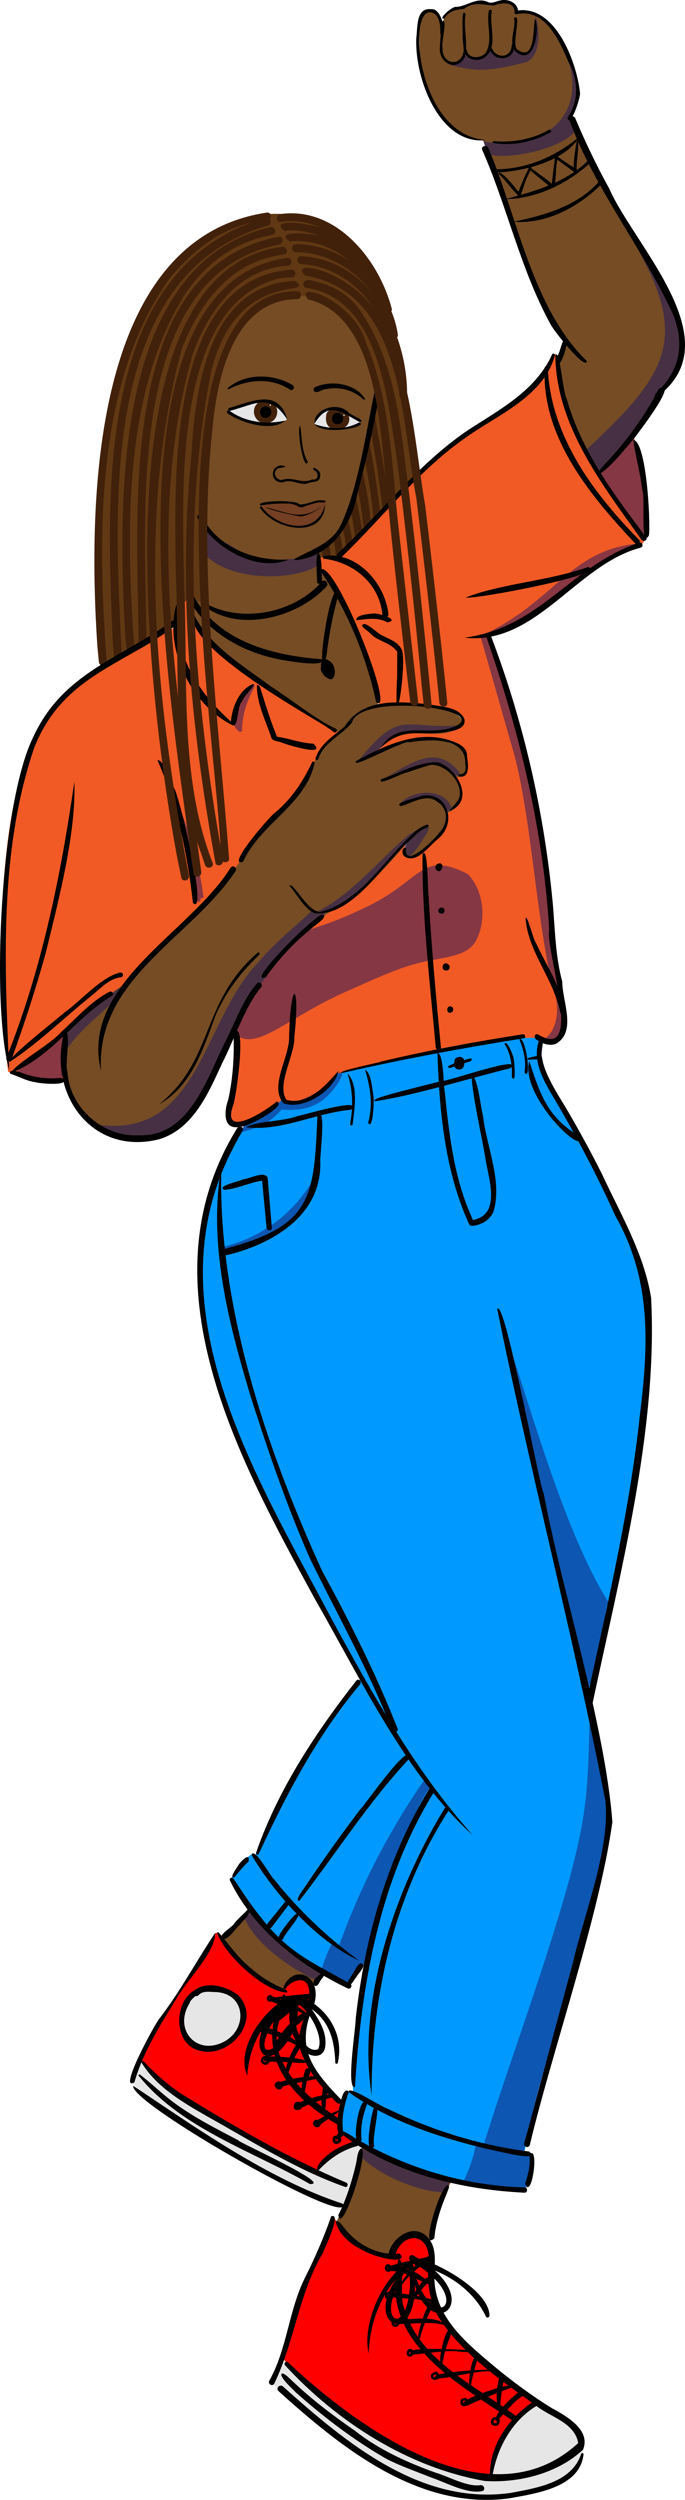 <?xml version="1.0" encoding="UTF-8"?>
<svg id="Ebene_1" data-name="Ebene 1" xmlns="http://www.w3.org/2000/svg" viewBox="0 0 259.95 947.42">
  <defs>
    <style>
      .cls-1 {
        fill: #f15a24;
      }

      .cls-2 {
        fill: #e6e6e6;
      }

      .cls-3 {
        fill: red;
      }

      .cls-4 {
        fill: #743f22;
      }

      .cls-5 {
        fill: #09f;
      }

      .cls-6 {
        fill: #42210b;
      }

      .cls-7 {
        fill: #603813;
      }

      .cls-8 {
        fill: #754c24;
      }

      .cls-9 {
        opacity: .5;
      }

      .cls-9, .cls-10 {
        fill: #1b1464;
        isolation: isolate;
      }

      .cls-10 {
        opacity: .49;
      }
    </style>
  </defs>
  <path class="cls-5" d="m244.42,486.26c-6.62-23.78-28.15-62.85-34.6-72.05-2.02-1-7.27-15.26-4.69-20.53-3.64-1.53-12.36-.62-13.79.22-9.5,1.05-46.49,9.31-63.1,12.64-4.59,6.99-11.25,13.87-21.25,10.17-2.61,3.44-9.53,7.51-12.99,8.21-46.25,68.52,4.59,135.88,42.67,211.44-15.84,19.33-31.19,45.73-39.91,67.45-.81-4.23-6.84,5.18-8.97,8.01h0c9.89,17.74,25.54,32.15,44.05,40.52l4.71-7.34c.15.24.41.47.89.61l2.63-5.61h.11c-2.25,15.42-7.18,37.21-6.18,52.82l-1.36-.23c-4.42,4.12-4.27,12.36-3.43,15.24,20.49,13.95,45.05,21.73,69.83,22.15.1-.74,2.62-5.9,1.98-6.5.24-1.82,2.32-6.36-.29-6.85-.4-.52-1.09-.47-1.53-.06-.06-.1-.17-.16-.26-.21,7.28-44.06,30.68-90.52,32.02-128.01-.95-17.04-3.63-27.54-7.49-42.1,8.97-42.1,29.28-125.52,20.97-159.99h-.02Z"/>
  <path class="cls-8" d="m104.42,734.23c-3.87-3.64-7.01-7.26-9.54-10.56l-11.13,11.08c4.88,6.71,21.97,22.76,23.84,19.72,1.53-4.93,8.26-7.2,11.18-2.15l1.84-2.43c.06.05.81-.75,2.28-2.4-5.35-2.88-11.91-7.11-18.48-13.28v.02Zm46.34,85.41c-4.63-1.92-9.15-4.08-13.56-6.46-1.45,9.49-5.37,20.95-9.48,28.72,1.81,5.11,15.13,13.42,20.07,12.92.24-5.26,10.54-13.2,15.29-4.8,1.01-7.99,4.3-17.01,8.42-23.53-7.07-1.78-14-4.07-20.73-6.86h-.01Z"/>
  <path class="cls-3" d="m134.81,812.5l-5.6-4.65c-1.33-2.7-.61-9.1.65-10.89-4.88-3.02-13.45-13.3-15.21-21.83,0,0,3.73-16.97,3.73-16.97,1.18-2.5.51-5.46-1.54-7.11-3.13-2.96-8.87-.07-9.34,3.08-11.42-2.77-17.4-11.72-25.26-21.6-1.02.06-1.6,2.4-2.05,3.82-.84,2.63-2.58,6.31-6.61,10.48-7.3,9.76-14.68,22.89-20.45,33.68,13.77,16.54,40.08,28.32,67.27,42.67.99-5.84,11.82-11.35,14.42-10.68h0Zm68.67,97.79c-15.09-9.65-40.96-28.46-39.88-46.98.06-5.62,1.23-7.89-.28-11.12-2.44-6.57-12.45-7.83-15.12,2.2-9.87,1.92-17.42-7.41-21.88-14.61-1.06,8.25-6.44,17.61-10.87,26.23-4.39,10.33-6.32,19.16-7.8,28.19,29.04,31.97,55.38,39.84,78.78,44.92.06-11.77,6.76-23.13,17.06-28.83h0Z"/>
  <path class="cls-2" d="m90.98,759.4c-6.09-11.17-26.03-4.94-21.72,8.84,5.97,16.13,27.34,5.06,21.73-8.84h-.01Zm45.76,53.87c-6.39-2.2-15.01,6.64-16.89,10.3-18.36-9.41-47.2-21.6-66.74-43.07l-3.51,8.37c9.33,9.71,16.7,14.87,32.12,23.36,32.25,18.33,23.83,14.79,49.1,24.39,2.55-5.81,8.2-24.11,5.93-23.34,0,0,0-.01,0-.01Zm-21.53,11.27c.73.27,1.47.53,2.22.77-.56.12-1.75-.49-2.24-.73,0-.01.01-.03.02-.04Zm106.27,101.44c-3.8-7.33-10.58-12.98-18.46-15.43-6.75,2.79-17.5,18.96-16.6,28.56-35.08-5.44-59-23.08-78.79-44.91l-4.51,8.63c5.96,8.02,58.24,51.99,90.16,42.34,10.79-1.16,29.48-5.1,28.19-19.18h.01Z"/>
  <path class="cls-1" d="m242.82,174.14c-1-4.6-2.36-9.12-4.05-13.52-4.23,4.86-9.9,9.45-15.36,12.52-5.39-7.48-11.39-24.85-11.75-34.08-.03-2.25-.21-4.75-.96-4.89-.95-.18-2.1,3.46-3.75,6.54-1.68,5.68-22.43,19.25-30.15,23.9-16.41,11.39-42.6,39.24-48.92,47.29-2.07-.97-4.42-1.35-6.69-1.08l-.06,5.25c5.75,2.11,7.19,10.67,10.51,15.38,11.63,28.5,8.34,17.4,12.32,35.91,10.12-.67,13.91-1.27,24.06.64,5.06,1.3,7.81,2.22,7.81,5.87-.92,3.44-11.67,3.42-13.55,3.41-9.37-1.55-14.49,2.04-19.85,7.62,7.62-3.34,19.36-6.99,26.84-4.07.56,0,3.85.07,6.02,2.63,2.85,3.56,3.17,13.62-3.44,9.52,4.59,4.2,4.23,13.06-2.07,14.54.22,1.48.34,3.85-.8,6.21-1.26,2.14-10.6,11.36-11.58,10.68-4.68.76-4.74-1.33-3.48-4.26-.24-.18-1.5.86-5.04,4.82-4.91,6.95-15.65,16.37-24.8,20.65-13.86,10.79-25.02,24.24-34.58,43.45.7,4.98.82,10.02.36,15.02-1.15,12.43-5.35,17.98-2.7,20.44,3.37,3.34,15.4-2.27,19.75-7.85,7.57,3.18,16.02-3.89,20.51-9.54,23.29-5.77,51.07-14.11,75.78-13.8,3.79,1,5.6,2.84,8.18.46,5.08-5.99-.32-22.16-.79-30.14-3.21-14.19-.49-16.26-2.84-35.54-3.69-24.17-11.99-59.01-22.26-87.12,23.67-8.66,29.87-22.95,55.29-34.4,5.07.88,4.05-4.52,4.23-7.77.08-5.03.17-13.94-2.17-24.7h-.02Z"/>
  <path class="cls-8" d="m257.14,138.15c4.28-7.78-3.12-29.34-10.75-38.72-7.67-10.73-23.29-40.78-29.98-55.3,8.02-9.11-3.06-41.71-20.55-39.66-.43-4.04-5.59-5.61-9.33-2.8-2.46-1.66-9.62-.29-10.84,1.26-2.99-1.02-8.04,2.83-7.52,6.36-1.47-6.89-9.48-6.68-8.98-.23-.73,18.62,2.62,40.06,24.14,44.24,7.72,17.9,12.16,33.06,17.71,49.52,1.94,8.31,6.46,18.83,12.94,25.81-5.6,14.78,4.43,37.8,13.77,51.18,8.8-11.29,23.93-28.25,29.4-41.65h0Zm-81.45,145.96c-10.79-7.47-24.14-2.3-32.86,1.31l-.09-.29c2.47-2.61,6.89-5.95,10.04-7.6,7.65.2,20.87,2.7,22.91-4.38-4.08-6.62-23.13-6.27-32.01-5.32-4.01-18.69-13.6-39.66-20.81-50.55l-1.78-.77-.66-8.28c9.18-3.46,13.18-12.28,14.89-23.15,3.24-14.3,4.18-13.05,5.41-20.28,1.92-11.29,5.2-29.64-5.66-42.39-9.24-11.97-32.58-18.65-43.12-4.51-27.06,39.76-10.85,77.02-19.8,110.86,1.56,12.38,6.2,13.85,23.73,27.41,15.31,11.63,20.26,15.83,33.1,21.89-3.57,2.23-6.81,5.28-8.61,9.1-.76.23-2.4,3.44-1.78,4.11-2.82,7.05-10.28,15.51-17.01,21.34-15.58,20.08-26.25,35.37-47.24,53.27-8.09,8.41-20.62,16.15-28.51,25.09-4.74,8.66-2.56,39.58,25.83,40.94,29.72-3.22,22.42-18.96,40.47-48.4,8.37-13.04,11.33-17.79,21.83-28.72,5.48-5.64,9.96-8.72,17.33-12.65,3.16-1.4,17.43-15.27,23.08-22.73-5.84,15.51,18.68-4.3,15.35-11.44,7.04-1.74,5.57-12.16,1.5-14.6,7.18,4.41,7.07-4.86,4.43-9.26h.04Z"/>
  <path class="cls-1" d="m126.58,276.65c-11.02-7.83-36.96-22.26-44.76-31.06-4.2-5.05-7.73-9.08-8.95-14.32-.82-1.44-.16-5.07-1.6-5.56-1.57-3.41-5.05,10.61-4.12,11.78-21.63,9.55-33.55,14.45-52.12,38.2C-.99,303.83-1.63,364.89,3.05,406.14c6.21,3.17,15.61,4.18,21.83,2.77-5.81-21.54,9.23-26.51,23.53-36.78,8.96-8.67,14.43-15.53,23.29-23.31,20.14-17.58,20.84-30.49,41.43-48.7,3.82-6.79,8.66-18.62,15.61-22.64l-2.18-.85.02.02Z"/>
  <path class="cls-7" d="m157.49,170.2c-10.17-43.97-3.95-55.42-27.34-80.24-17.35-13.67-42.22-12.27-63.32,8.61-33.3,40.14-30.5,98.83-27.8,152.3,7.04-.8,21.83-7.53,28.39-16.04-.35-1.34,2.03-8.13,6.02-8.93,5.57,8.75,3.47-9.21,3.78-24.84.44-1.6.73-46.72,6.61-62.36,4.04-14.48,9.61-26.65,30.59-26.7,16.38,2.99,25.8,22.55,28.48,37.84.78,7.36-1.19,8.23-5.81,28.2-3.66,17.54-5.05,24.11-16.98,30.5l.87,2.6,6.52.6c7.96-8.03,24.01-24.7,31.82-32.96l-1.85-8.57h.02Z"/>
  <path class="cls-2" d="m136.63,160.01c-1.64-1.13-7.85-5.43-7.97-5.13-3.71-1.68-9.18,1.85-9.43,5.59,4.38,3.55,14.85,2.14,17.41-.45h0Z"/>
  <path class="cls-6" d="m123.76,157.62c.15-3.51,6.17-3.17,8.06-1.38,3.95,7.33-9.28,9.67-8.05,1.38h0Z"/>
  <path d="m128.11,156.45c2.82-.04,2.82,4.38,0,4.34-2.82.04-2.82-4.38,0-4.34Z"/>
  <g>
    <path class="cls-2" d="m130.55,157.07c.35,0,.35.55,0,.54-.35,0-.35-.55,0-.54Z"/>
    <path class="cls-2" d="m86.36,155.9c9.1-3.78,18.55-7.22,22.53,3.12-7.52,4.77-17.22.61-22.53-3.13h0Z"/>
  </g>
  <path class="cls-6" d="m96.38,156.59c1,5.61,9.17,4.82,8.82-.99-.7-5.43-9.38-5.01-8.82,1h0Z"/>
  <path d="m100.81,154.02c2.82-.04,2.82,4.38,0,4.34-2.82.04-2.82-4.38,0-4.34Z"/>
  <path class="cls-2" d="m102.57,153.3c.35,0,.35.55,0,.54-.35,0-.35-.55,0-.54Z"/>
  <path class="cls-4" d="m104.63,197.14c4.56,3.31,18.09,5.07,18.85-7.03-5.99-.18-5.43,1.37-9.35,1.72-2.15-2.03-9.81-1.76-15.55-.63.92,1.48,2.79,4.06,6.06,5.94h-.01Z"/>
  <g>
    <path class="cls-10" d="m45.42,374.37c-9.45,6.61-20.86,16.14-29.2,24.47-4.86,4.75-15.75,5.77-4.92,9.64,3.71-.4,11.23,2.72,12.76-.97-4.17-9.44,10.81-19.74,19.12-28.14,0,0,2.25-5,2.25-5h-.01Zm116.84-59.04c2.62-6.33-9.42,1.83-8.74,6.82,1.06,5.55,4.24.28,8.74-6.83h0Zm9.14-9.19c-2.87-7.74-14.65-6.95-19.48-1.7,18.81-8.16,15.35,7.31,19.47,1.7h.01Zm2.46-14.04c-8.61-10.13-17.88-2.78-28.2,2.92,4.95-2.82,15.46-5.58,21.33-5.49,3.88,2.98,9.9,7.41,6.87,2.57Zm.9-17.17c-21.93,1.52-22.46-6.61-38.8,13.35,5.85-1.89,10.3-6.84,16.25-10.97,4.19,0,12.65-.21,16.84-.39,0,0,5.72-1.99,5.72-1.99h-.01Zm68.59-69.02c-26.77,1.94-31.84,20.98-58.74,34.09,24.8-7.55,32.93-23.66,58.74-34.09Zm-166.16,133.76c-1.5-11.68-4.91-23.07-9.14-34.03-.2-.52-1.03-.32-.86.24l4.99,15.95c.41,3.83,2.11,15.1,2.45,18.7.09,2.08,1.96,1.32,1.47-.46.32.62,1.36.32,1.09-.4Zm51.49,66.75c-2.55,5.61-16.36,12.41-20.9,11.57l-.88-1.3-4.66,4.51c-2.08-.54-10.24,3.81-11.02,7.99,7.09-1.88,11.33-3.63,15.65-8.72,3.31.37,10.34.62,15.95-3.79,4.09-3.31,9.22-10.81,5.87-10.25h0Zm-10.5,41.75c-7.37,12.25-19.81,21.24-33.75,24.4,2.12,5.91,14.41-2.59,17.74-4.49,7.46-4.28,14.53-10.67,16.01-19.91h0Zm-22.03-188.45c-.16.2-.29.42-.45.63-1.46-1.06-3.14,4.37-3.88,5.42-.44.08-.49.79-.58,1.14-.44.24-.63.81-.88,1.23-.36.14-.44.54-.45.89-.09.08-.17.18-.21.32-1.08-.36-.85,1.3-.88,1.91-2.67.09,1.83,8.19,3.06,5.66-.03-5.99,1.92-11.59,4.8-16.78.18-.32-.29-.73-.53-.41h0Z"/>
    <path class="cls-9" d="m231.7,608.44c-17.97-27.32-32.41-82.56-39.63-101.83,5.32,28.55,23.17,94.5,30.87,133.31,4.14-6.24,5.76-22.84,7.37-31.82.16.85,1.62,1.75,1.39.34Zm-34.19-82.18c-.08-.01-.16-.02-.24,0l-.61-2.56.85,2.56Zm32.61,157.65c.42-7.73-4.92-33.43-5.7-33.35-1.55.06-.03,18.09-2.92,36.88-4.37,31.06-27.78,91.87-38.06,125.88l-2.8-.79c-.7,4.37-2.94,10.82-5.01,14.62l23.71,3.28c3.44-7.67,5.78-14.67-1-13.73,5.36-19.42,20.07-73.27,22.35-83.55,4.24-15.45,9.51-32.03,9.43-49.24Zm-60.17,143l-.97-.29c.52-.82-7.54-2.23-7.79-2.49-2.83-1.28-6.01-2.23-8.93-3.23-3.6-1.66-8.76-3.71-12.26-5.72-.3-.16-.58-.09-.77.08l-1.64-.94c-.86-.49-1.44.85-.59,1.27-.14.31-.02.71.34.88-.34.02-.56.43-.46.76,6.57,6.91,21.3,13.2,30.94,13.65.57.24,1.63.35,1.46-.54.61-.03.81-.78.33-1.14.02-.03.03-.06.05-.09.41-.08.54-.56.38-.92.54-.24.6-1.08-.09-1.28Zm-47.99-78.82l-2.45-1.47c.2-.5-3.62-2.21-3.86-2.46-2.53-1.66-4.69-3.95-7.48-5.23-2.21-3.17-5.54-6.3-8.74-8.5l-.79-1.38c-.05-1.51-1.41-2.95-2.35-4.11-.26-.4-.87-.52-1.31-.3-.52-.35-1.21.03-1.09.62-.39,0-.79.4-.67.79-.51-.02-.84.7-.38,1.11,3.85,8.31,12.17,14.62,19.84,19.5,1.59.54,7.31,4.99,7.97,3.09.12-.11.19-.27.19-.43.27.14.59.1.73-.13.6.1,1.03-.74.42-1.11h-.03ZM255.77,117.18l-13.56-22.21c19.17,33.84,10.33,47.68-19.5,75.25,29.96,54.68,24.79,31.09,17.74-3.86,8.03-16.06,26.62-32.05,15.33-49.18h-.01ZM203.13,5.89c.35,4.75.73,8.75-1.5,12.31-1.35,2.79-5.48,3.29-6.47-.61-1.1,5.95-9.17,5.06-9.34-1.04-.35,6.12-7.09,7.73-9.44,3.63l-1.67,2.82-4.11,1.58c9.62,2.39,13.62,2.78,27.6-.65,7.59-1,6.71-13.77,4.93-18.04Zm6.44,342.45c-3.02-33.1-8.55-72.73-24.6-106.67l-2.61-.31c2.72,9.21,8.91,31.04,11.59,40.5,7.69,24.61,9.29,67.03,16.34,94.48,1.89,3.57,2.04,15.4-5,18.01,11.65,1,10.28-9.1,6.79-18.76-2.02-7.58-.27-5.68-2.51-27.25h0Zm-54.17-32.17c-11.62,9.6-21.23,22.33-34.8,29.23,9.65.53,21.44-13.92,28.91-21.74,5.95-6.22,13.79-12.09,5.88-7.49h.01Zm-34.86-101.87c.25-3.18.37-5.41-1.63-3.72-5.57,1.92-14.59,1.07-21.41,2.05l-19.09-11.2-.58,8.95c11.43,10.89,35.1,9.16,42.71,3.93h0Zm56.93,116.92c-17.61-8.79-16.84,1.71-37.34,11.99-12.53,6.04-16.78,7.11-24.63,9.76,9.64-6.57,9.9-6.6,2.95-7.98-6.37,6.45-12.23,10.14-20.86,20.18-20.61,21.73-22.09,65.72-59.56,61.2,9.71,10.4,27.99,3.53,34.01-4.64,9.89-10.69,10.48-20.5,16.04-31.39,7.53,10.49,20.36-4.84,44.43-15.02,13.63-6.18,20.53-9.07,28.01-10.74,9.52-2.12,16.02-2.09,19.81-7.48,4.79-8.51,3.02-19.96-2.86-25.89h0Zm-133.34,97.27c-.15,0-.31-.02-.46-.03.18,0,.35-.02.53-.03-.02.02-.04.03-.07.05h0ZM215.32,21.76c7.82,22.59-9.61,35.68-31.88,31.82l1.45,4.64c6.12,2.65,26.86-1.09,33.14-8.16l-1.87-5.48-.03.03c4.9-5.84,1.89-21.81-.81-22.84h0Zm-53.78,652.08c-13.81,19.74-24.94,41.34-33.03,64.03l-2.27-1.78c-1.7,3.05-3.36,7.15-4.27,10.75l9.86,5.5,6.44-7.6c3.22-10.43,14.24-52.24,24.74-67.17l-1.46-3.73h-.01Z"/>
  </g>
  <g>
    <path class="cls-6" d="m140.18,160.61c2.1,10.87,3.79,21.83,5.05,32.83l2.44-2.29c-1.3-10.4-3.65-23.76-5.59-34.18l-1.9,3.65h0Zm-2.21,11.54c1.77,8.08,3.13,17.1,3.85,25.02l2.57-2.16c-1.04-9.12-2.64-19.41-4.43-28.49l-1.99,5.64h0Zm-2.62,10.73c1.15,5.74,2.17,12.42,2.79,18.31l2.55-2.67c-.41-6.33-1.69-14.33-3.24-20.29l-2.1,4.66h0Zm-2.74,9.31c1.1,3.36,1.75,8.18,2.14,11.73l2.78-1.66c-.34-3.74-1.92-11.47-2.85-15.15,0,0-2.07,5.08-2.07,5.08Zm-2.75,7.89c.8,2,1.36,5.02,1.29,7.38l2.55-1.75c-.15-2.59-.91-6.29-1.77-8.71l-2.08,3.08h0Zm-3.56,4.22c.72,1.86,1.18,4.55,1.06,6.7l2.54-1.79c.09-2.27-.26-4.55-1-6.69l-2.59,1.78h-.01Zm-4.27,2.49c.05.64.29,3.51.34,4.09,4.52.51,2.73-.96,2.63-4.55l-2.97.46Zm-16.26-117.05c-62.07,11.71-53.38,105.72-53.2,153.55.06,1.93,3.06,1.93,3,0-.13-45.78-9.02-138.79,50.2-150.56,1.89-.24,1.91-3.25,0-3h0Zm-3.18-3.66c-60.35,13.94-57.65,105.54-55.09,154.71,0,0,.45,4.51.45,4.51.2,1.9,3.21,1.92,3,0-3.08-42.76-4.3-96.03,19.02-133.41,6.69-10.17,16.05-18,27.79-21.54,1.85-.56,3.73-1.01,5.63-1.38s1.09-3.26-.8-2.89h0Zm-1.76-3.46c-65.02,18.3-60.28,105.65-58.08,159.79,0,0,.49,6.12.49,6.12.16,1.91,3.17,1.93,3,0-2.63-53.68-9.54-144.49,55.41-163.01,1.88-.43,1.09-3.32-.8-2.89h-.02Z"/>
    <path class="cls-6" d="m101.37,80.55c-67.21,9.84-67.89,111.22-64.47,163.71,0,0,.61,6.61.61,6.61.19,1.9,3.19,1.92,3,0-3.52-46.69-4.48-106.02,23.94-145.46,9.19-11.17,21.98-21.05,36.91-21.85,1.92-.12,1.93-3.12,0-3h.01Z"/>
  </g>
  <path d="m118.89,281.82c-4.46-.09-9.36-2.07-13.78-2.59,0-.02,0-.04-.02-.05-2.34-5.77-4.23-11.76-6.07-17.71-.22-.63-.65-2.26-1.51-1.74-.17,6.76,3.43,13.59,5.52,20.02.7,1.26,2.49,1.11,3.7,1.6,1.71.79,17.79,5.7,12.15.49v-.02Zm-22.78-22.62c-5.34,2.02-8.04,8.87-8.48,14.27-12-10.72-22.95-26.04-18.56-42.98.37-1.51-1.95-2.16-2.34-.64-4.19,16.92,6.06,37.13,21.12,44.8,2.76,1.98,1.97-7.03,3.92-8.66,1.03-2.48,3.35-4.22,4.57-6.48,0-.12-.1-.26-.22-.29v-.02Zm31.39,17c-7.56-3.44-17.61-11.55-24.7-16.06-10.53-7.78-23.85-15.73-29.61-27.98-3.27,11.65,35.68,34.12,46.24,40.6,2.24,1.27,5.33,3.16,7.33,4.74.78.54,1.59-.85.74-1.27v-.03Zm-6.08-60.15c10.18,15,17.5,32.31,21.34,50.1,7.98,5.53-16.21-55.78-21.34-50.11h0Zm13.86,19.02c3.86-.46,8.05-1.27,11.7.78,5.32-.89-3.87-3.83-5.74-3.3-1.52.12-6.43.58-5.96,2.52h0Z"/>
  <path d="m122.88,211.75c11.26,1.25,21.13,9.46,22.23,21.16.2,1.65,2.51,1.37,2.27-.31-1.29-11.57-12.05-23.77-24.37-21.86-.41.14-.6.8-.13,1.01Zm14.55,25.42c.43,1.05,2.32,1.99,3.07,2.88,2.67,2.93,7.25,3.29,9.73,6.36.76,1.07,2.54.04,1.77-1.03-1.66-2.31-4.26-3.19-6.7-4.42-1.58-.31-7.31-6.49-7.87-3.79h0Z"/>
  <path d="m151.3,266.3c.87-1.72,3.59-25.38-.56-19.87,0,0-.02,9.89-.02,9.89,0,0-.36,6.59-.22,9.86.02.46.68.57.81.11h0ZM3.5,405.58c-1.84-40.63-3.78-83.38,9.54-122.38,10.84-27.1,33.82-31,54.27-46.6,1.05-.97-.5-2.49-1.56-1.56-19.4,14.29-41.61,19.67-52.89,43.78C.16,303.67-3.47,380.71,3.49,405.56h0v.02Z"/>
  <path d="m28.23,296.16c-5.11,35.6-12.35,71.22-25.77,104.71-.47,1.19,1.49,1.74,1.93.53,4.86-13.32,9.24-26.8,13.02-40.47,5.03-20.71,11.48-45.17,10.81-64.77h.01Zm31.56-7.97c7.54,17.08,11.35,35.48,13.43,53.99,5.9,5.6-5.26-41-7.21-43.6-1-2.04-4.32-11.35-6.24-10.39h.02Zm62.85-36.97c1.4-1.49,1.34-3.85,1.64-5.77.94-6.6,2.29-13.74,4.2-20.11-2.37-7.76-7.82,25.71-5.84,25.87h0Z"/>
  <path d="m122.1,249.84c-18.67-1.41-39.7-6.73-48.99-24.68-.79-1.22-2.76-.08-1.96,1.14,7.53,14.11,22.34,21.73,37.71,24.11,1.98.3,15.08,2.52,13.22-.57h.02Zm-44.26-19.93c13.29,9.94,35.48,4.01,46.08-7.69,1.06-1.23-.75-3.02-1.78-1.78-10.3,11.75-29.67,15.79-43.61,8.55-.6-.26-1.14.39-.7.91h0Z"/>
  <path d="m123.71,252.49c.64-.95-.69-1.99-1.19-1.34-2.65,2.5,2.63,9.11,3.57,3.77-.07-1.74-1.37-6.83-3.73-4.58-1.48,2.66,2.56,9.49,4.64,4.84.57-6.29-7.79-7.47-4.39-.06,5.16,7.51,6.57-5.79.38-4.32-5,5.19,7.04,9.15,2.33.78-3.35-3.53-3.84,3.22-1.3,4.64,1.63,1.21,2.82-1.18,1.17-2.14-.16-.18.11.18,0-.01-.08-.14-.3-.47-.34-.61.16.4-.13-.37-.13-.5-.05-.27,0,.11,0,0-.03-.04.01-1.11-.03-.58,0-.08.07-.3.08-.38l-1.7.69c.37.25.26.12.61.5.09.1.06,0-.03-.05.13.14.26.43.36.6-.16-.52.23.99.11.39.05.08-.01.81.04.38l-.03.13c-.04.22.1-.18.03-.06.06-.11.49-.37.76-.27l-.08-.02.12.05c-.36-.22-.24-.1-.6-.49.26.35-.34-.61-.13-.23-.07-.12-.17-.72-.11-.35,0-.11.01-.26,0-.37,0,.39,0-.15.09-.23l-.05.12c.06-.09.06-.1,0-.02-.09.14.12-.06-.03.03-.17.1.11-.11-.06.04-.09.04-.1.04,0,.02l-.17.03c.22,0-.2-.07-.07-.02.35.13.02-.06.07.02.07.04.38.25.12.07.33.28.42.48.69,1.04-.11-.33.13.39.15.44.05.13.18.91.13.46,0,.04,0,.62,0,.33.05-.22-.02.06-.03.1l.03-.08c-.05.08-.04.07.02,0,.17-.19-.13.07.07-.07l.07-.05c-.1.06-.07.05.08-.03.03,0,.27,0,.08-.02.04,0,.26.06.08,0,.35.19-.31-.22.01,0-.08-.02-.54-.58-.33-.34-.27-.32-.48-.73-.65-1.12.1.31-.2-.58-.22-.74,0,0-.03-.17-.03-.17-.03-.16.02.21,0,.05-.02-.1,0-1.13-.02-.67,0-.19.12-.38.14-.56-.56,1.28-1.79-.07-.62.73-.31-.31.68.69.54.56-.09-.13.21.3.25.39.04.06.32.61.15.28.14.32.22.67.29,1.01-.05-.06-.01-.22,0-.03.02.04-.05.47,0,.24.06-.31-.06.4-.02.12,0,0,.03-.07.03-.07-.13.19.18-.19.02-.02l.12-.09c-.16.08.27-.13.36-.03l-.07-.02c.26.11.1.03.05.02-.21-.15.17.15-.04-.02-.48-.49-.85-1.42-1.01-2.46.02.25-.06-.75-.03-.91l-.02.15c.08-.3-.08-.14-.5.47-.19,0-.64.04-.78-.13q-.09-.12-.02,0c.19.33.46.81.6,1.16-.08-.22.25.71.27.8.07.19.25,1.22.23,1.09.01.1.08.45.02.52.03-.24,0-.09-.02.01.05-.25.34-.4.58-.32-.09-.03-.1-.03-.03,0,.15.06-.21-.19-.02-.02l-.2-.21s.02.03.03.04c-.1-.11-.45-.78-.37-.63-.1-.15-.25-.95-.21-.77-.17-.7.23-1.25-.06-1.88.04.1.05.11.03,0l-.7.92c.22-.02-.19-.02-.2-.14.02.47.62.64.87.24l-.11-.02Zm85.83-118.22c-6.21,13.83-19.98,20.96-32.06,28.82-18.84,12.81-32.86,31.2-49.33,46.7-.94.89.49,2.31,1.41,1.41,15.94-15.31,29.51-33.32,47.92-45.88,11.82-8.28,28.88-15.28,33.08-30.62.13-.59-.71-1.01-1.01-.43h-.01Zm-33.34,107.4c27.2,3.09,42.49-27.71,66.92-34.11,1.24-.35.71-2.28-.53-1.93-26.51,9.05-37.32,32.16-66.39,36.06v-.02Zm34.54-106.93c.36,26.65,17.9,49.08,32.74,69.85.75,1.01,2.48.02,1.71-1-12.21-16.06-24.57-32.7-30.11-52.4-1.42-1.75-2.68-19.72-4.34-16.47h0v.02Z"/>
  <path d="m206.7,139.36c-1.23,26.31,17.31,48.57,34.41,66.65.89.93,2.3-.48,1.41-1.41-17.52-17.85-33.48-39.32-34.68-65.24-.1-.73-1.04-.73-1.14,0h0Zm33.62,27.38c.91,6.44,2.72,12.7,3.44,19.18,1.19,1.83-.9,22.71,2.51,16.97.64-5.89-1-35.75-5.94-36.15h0Zm-63.55,59.72c2.82.85,54.77-8.84,46.39-11.57-14.6,5.25-33.36,6.34-46.39,11.57Zm-56.19-16.88c-1.02,2.81-.16,7.82-.29,10.82.08,1.22,1.92,1.25,1.92,0-.23-1.8.17-10.79-1.62-10.82h0Z"/>
  <path d="m112.04,212.31c13.11-1.14,21.25-12.9,23.54-24.99,3.33-12.49,6.17-25.15,8.41-37.9.23-1.26-1.69-1.8-1.93-.53-3.28,15.45-6.1,36.09-12.84,50.32-3.44,6.79-11.15,9.12-17.35,12.55-.24.16-.16.55.15.55h.02Zm-2.54-.2c-13.1.54-26.78-4.41-33.05-16.67-.52-.94-1.97-.1-1.45.85,5.93,11.54,22.73,20.72,34.5,15.81h0ZM3.85,402.34c10.81-7.11,21.21-17.26,31.35-25.37,3.07-2.56,6.41-6.14,10.6-6.59,1.3-.14,1.07-2-.24-1.78-6.98,1.52-15.02,10.84-20.75,14.85-6.36,5.39-15.61,12.4-21.31,18.42-.22.24.07.65.36.47h0Zm.18,4.35c15.44-5.96,24.55-20.99,38.4-29.24,1.04-.54.12-2.1-.91-1.57-7.04,3.64-12.25,9.74-18.04,14.99-4.87,5.46-16.45,11.34-19.45,15.82Z"/>
  <path d="m3.88,406.92c3.16.99,6.13,2.77,9.52,3.21,1.6.55,14.42,1.66,9.92-1.64-5.05.53-10.22-.04-14.98-1.86-.88-.49-5.35-1.61-4.46.29Z"/>
  <path d="m24.44,390.97c-6.56,23.57,10.44,47.21,35.99,40.79,13-3.99,18.73-17.64,23.95-28.99,4.26-8.17,8.7-21.6,14.69-28.58.93-1.01-.55-2.51-1.51-1.51-5.02,5.32-9.09,16.54-12.52,23.02-6.77,13.81-13.52,35.24-32.32,34.56-13.59.79-26.41-10.49-27.13-24.16-1.17-2.39,1.75-16.45-1.14-15.12h-.01Zm13.89,14.89c-2.08-34.86,33.91-50.14,50.95-75.57,1.02-1.3-.86-2.77-1.8-1.39-15.53,24.87-57.21,44-49.14,76.95h0Z"/>
  <path d="m104.98,417.47c-3.83,3.37-20.9,14.39-16.62,1.76,1.21-2.28,5.59-34.01.24-27.7.34,8.49-.15,16.93-1.99,25.24-1.63,4.33-2.11,12.04,4.83,10.15,2.32.51,18-8.17,13.55-9.45h-.01Zm23.46-11.63c-4.85,5.55-11.58,13.18-19.75,10.99-3.84-5.9,3.24-16.81,3.01-23.88,2.32-21.5-1.51-21.83-1.98,0,.17,7.85-7.69,18.73-2.13,25.19,8.09,2.84,19.79-5.59,20.84-12.32h0v.02Zm56.12-164.48c12.49,35.83,21.58,73.03,23.87,111.01-1.63,7.5,13.56,50.36-4.13,39.74-1.04-.76-2.04.97-1.01,1.73,2.13,1.57,5.04,2.74,7.67,1.76,8.04-4.7,2.37-16.18,2.41-23.61-2.57-9.43-2.72-19.26-3.54-28.94-3.2-34.9-11.14-69.64-23.65-102.37-.41-.93-1.91-.27-1.63.69h.01Z"/>
  <path d="m199.44,348c1.03,13.06,10.71,22.95,13.15,35.64.29,1.25,2.22.72,1.93-.53-1.77-9.34-7.15-17.14-11.07-25.61-1.06-1.13-3.32-11.07-4.01-9.49h0Zm-69.73,58.69c22.6-5.21,46.08-9.52,69.06-13.19.99-.15.57-1.66-.42-1.51-18.03,2.79-36.04,6.13-53.79,10.34.53.19-17.51,3.66-14.84,4.35h-.01Z"/>
  <path d="m160.36,323.65c-.33,22.48,2.97,50.84,5.01,73.29.15,1.22,2.08,1.26,1.95,0-1.86-19.13-3.62-38.24-4.68-57.43-.38-1.3-.12-19-2.27-15.89h0v.03Z"/>
  <path d="m167.19,329.41l.54-.79-1.78-.48v.25s.02-.26.02-.26c-.02.11-.05.22-.09.32l.1-.23c-.04.1-.1.2-.17.29l.15-.2c-.05.07-.12.13-.18.19l1.21-.16-.07-.04.2.16-.07-.07.16.2s-.05-.07-.06-.11l.1.24-.04-.13.04.27v-.17l-.04.27c0-.06.02-.11.04-.16l-.1.24s.04-.08.07-.12l-.16.2s.05-.06.08-.08l-.2.16s.06-.04.09-.05l-.24.1s.02,0,.03-.01l-.97-.26.05.05-.16-.2.03.06-.1-.24s.01.05.02.07l-.04-.27v.09l.04-.27-.03.11.1-.24s-.04.08-.07.11l.16-.2s-.05.06-.08.08l.2-.16s-.06.04-.09.05l.24-.1s-.05.02-.07.02l.27-.04h-.07l.27.04c-1.84-.5-1.63,2.52.13,1.91,1.44-.35,1.29-2.9-.35-2.56-2.66,1.03.39,4.81,1.47,1.68.55-1.17-.77-2.55-1.68-1.31-1.17,1.23-.25,3.08,1.11,1.74h-.01Zm.15,16.15h.03l-.2-.03.08.02-.19-.08h.02l-.16-.12h0l-.21-.35s0,.03,0,.05l-.03-.23c0,.31.1.49.3.7l-.15-.19.03.05-.1-.23.1.25-.1-.23v.04l-.03-.25v.04l.03-.26s0,.03,0,.04l.1-.23s0,.03-.02.04l.15-.2,1.66.69c-.29-2.4-3.72-.39-1.72,1.03,2.62,1.04,1.87-3.41-.12-1.42,0,0,0,.01,0,.02l.16-.2s0,.02-.02.02l.2-.16s-.02.01-.03.02l.24-.1s-.03,0-.04.01l.27-.04h-.05l.27.04s-.04,0-.07-.02l.24.1-.05-.03.2.16s-.03-.02-.04-.04l.16.2s-.02-.02-.02-.04l.1.24v-.04l.04.27v-.04l-.04.27s0-.02,0-.04l-.1.24s0-.02.02-.03l-.16.2.02-.02-.2.16s.03-.02.04-.02l-.24.1s.04-.01.06-.02l-.27.04h.09l-.26-.04s.04,0,.06.01l-.24-.1s.02.01.03.02l-.2-.15.03.03-.15-.2s0,.02.02.03l-.1-.23c.66,1.7,2.73.1,1.59-1.08-.06-.05-.14-.11-.2-.15-.36-.22-.93-.2-1.23.14l.16-.12h0l.4-.11c-1.04-.09-1.21,1.49-.14,1.54l-.02.03Zm1.63,21.32s.04.01.05.02l-.16-.07s.06.04.09.06l-.15-.12.06.06-.13-.17s.04.06.05.09l-.09-.21s0,.05.02.07l-.03-.25c.01.1.03.22.04.32l-.03-.25v.07l.03-.26s0,.05-.02.07l.1-.23s-.02.05-.04.07l.16-.2c-.07.07-.14.16-.18.24,0,.02-.02.03-.03.05l.16-.2-.06.06.2-.16-.08.05.24-.1s-.06.02-.09.02l.27-.04h-.08l.27.04s-.05,0-.07-.02l.25.1s-.04-.02-.06-.04l.21.16s-.04-.03-.05-.05l.16.21s-.03-.04-.04-.07l.11.25-.03-.1.04.28v-.11l-.04.28.03-.11-.11.26s.03-.06.05-.08l-.17.22s.03-.04.06-.06l-.22.17s.04-.03.06-.04l-.26.11c2.16-.75-.16-3.46-1.31-1.52,0,0,0,.02,0,.02-1.15,2.33,2.82,2.95,2.47.43-.34-1.7-3.2-.38-1.6.62l-.04.06Zm1.36,16.69l.05-.03-.31.04c.15.05.31,0,.45-.06l-.4.05c.25.07.51.02.7-.16l-.54.07c.26.07.55.02.76-.15l-.43.12c.21,0,.49-.1.64-.26.1-.09.22-.3.26-.43l-.09.21s0-.02,0-.03c-.24.39-.78.55-1.18.31,0,0,0,0,.02.01l-.18-.14s.02.02.02.03l-.14-.18.03.06-.09-.22s0,.04.02.06l-.03-.25v.04c0-.4.3-.75.67-.87h-.02l.25-.03h-.02l.25.03s-.03,0-.04-.01l.23.1s0,0-.02-.01l.19.15-.02-.02.15.19s0-.02-.02-.03l.1.23v-.03l.03.26v-.05l-.03.26s0-.04.02-.06l-.1.23s.02-.04.04-.06l-.15.2s.02-.03.04-.04l-.2.15s.02-.01.03-.02l-.23.1h.03l-.26.03h.03l-.26-.03h.03l-.23-.1.04.02-.2-.15.03.03-.15-.2s0,.02.02.03l-.1-.24s0,.04.02.05l-.04-.26v.07l.04-.26-.02.08.1-.24s-.02.05-.04.07l.16-.2s-.04.05-.06.06l.2-.16-.05.03.24-.1s-.03.01-.05.01c-1.14.04-.95,2.99,1.12,1.6.35-.35.44-.96.25-1.38-.19-.57-1.03-.92-1.58-.55-.16.08-.3.26-.4.4-.31.49-.19,1.24.33,1.54.02,0,.23.09.24.1.85.23,1.65-.69,1.19-1.48-.23-.53-1.02-.72-1.47-.35,0-.02-.2.2-.23.25-.04.08-.11.34-.11.37,0,.04,0,.09-.02.13l.12-.45s0,.02-.02.03v.02c-.18.27-.16.63,0,.91l-.09-.66c-.08.26-.08.55.07.78l-.07-.54c-.11.27-.12.61.11.83l-.15-.37c0,.11.03.22.09.32l-.04-.31c-.12.33.22.66.54.48l-.08.03Zm-38.47,23.23c2.03,6.14,2.24,12.68,1.01,19.07-.09.62.86.89.96.26.68-5.98,2.32-14.85-1.97-19.32h0Zm6.67-1.31c2.05,6.47,3.08,13.4,1.16,20.06,1.94,3.1,2.33-8.9,2.02-10.23-.51-2.91-.83-8.72-3.17-9.85h0v.02Zm52.91-9.88c2.44,3.79,2.96,8.19,2.79,12.65,1.91,2.97.82-6.57.68-7.25-.18-1-2.5-7.09-3.45-5.41h-.02Zm5.64-1.78c1.54,3.95,2.74,8.24,1.94,12.53,2.85,4.13.62-13.85-1.94-12.55h0v.02Z"/>
  <path d="m175.32,401.39c-.18-1.78-2.74.13-2.34,1.33.57,3.1,4.53.62,2.39-1.51-2.03-1.95-3.67,2.91-1.37,3.46,1.63.42,2.72-1.64,1.99-2.97-3.95-4.54-4.85,6.68-.16,2.31.98-1.37-.07-3.61-1.85-3.25-2.16.5-2.31,4.54.17,4.59,2.72.03,2.7-4.41.17-4.72-3.28-.14-1.89,5.38.86,3.5,1.16-1.04.27-3.74-1.45-3.26-3.92,1.97,1.9,5.98,2.52,1.69-.02-3.31-4.84-2.19-3.41.79.77,1.69,3.73.93,3.22-1-.57-1.86-3.4-1.01-2.78.87.24.96,1.65,1.36,2.22.47.71-1.04-1.08-2.18-1.66-1.05-.49.85.82,1.62,1.31.77.15-.19-.29.24-.36.26h-.32c.1.02-.1-.05-.1-.04-.38-.12-.17-1.04.18-.93-.03,0-.13,0,0,0,.12.01.05,0,.02,0,.04.02.19.09.04.01,0,0,.15.13.07.05-.07-.07.04.05.05.07-.01-.04-.03-.07-.06-.09.06.15.05.09.02-.02,0,.08.02.19.02.04,0,.15,0,0,0-.03,0-.06-.04.09-.04.09,0-.01.03-.05.03-.07.04-.1-.11.11-.03.03l.04-.04c.05-.07-.15.1-.05.04.11-.07-.15.06-.03.02.03,0,.1-.02-.02,0-.17.03.03,0,.06,0-.04-.02-.21-.03-.04,0,.12.02-.12-.07-.05-.02.08.05.17.11.03,0,0,.01.05.05.06.05.09.07-.07-.13-.02-.03,0,.02.02.04.03.05.05.06-.07-.18-.03-.05s-.05-.16,0-.04c0,.01,0,.12,0,0,0-.1,0-.02,0,0-.07.14.03-.02,0-.03-.05.08-.08.12,0,.02l-.06.06c-.08.09.13-.09,0,0,0,0-.05.02-.05.03l.08-.03s-.28.07-.13.04c.13,0-.11-.01-.15,0,0,0,.16.03.09.01-.03.01-.26-.08-.13-.03.12.05-.03-.03-.06-.04-.11-.05.11.11,0,0-.02-.02-.12-.13-.05-.04.07.1-.07-.11-.07-.14-.04-.08.04.14.02.05,0-.05-.03-.1-.04-.15-.04-.13,0,.15,0,.01,0-.06,0-.41,0-.17.1-.38.04-.19.24-.45,0,0-.12.08-.05.04.02-.01.18-.11.06-.04-.14.06.02-.01.04,0h-.1.11s-.14-.03-.06,0c.08,0,.21.07.06,0,.23.11.2.12.28.19.12.12-.06-.1,0,0,.05.06.17.33.09.12,0,.1.08.22.09.32,0-.26-.01.07,0,.14.06-.3-.09.33-.01.03-.03.03-.06.11-.08.15-.06.11.1-.1.02-.02-.06.05-.17.17-.03.05-.06.03-.32.18-.11.08-.08.03-.4.11-.17.06-.07,0-.21,0-.28,0-.12,0,.15.04.03,0-.04-.01-.09-.02-.13-.04-.14-.04.1.06,0,0-.07-.04-.2-.12-.05-.02-.07-.07-.16-.17-.04-.02,0-.04-.05-.08-.07-.11-.08-.13.03.13,0,.02,0-.04-.02-.07-.03-.11-.03-.11,0,.19,0,.02,0-.04,0-.15,0-.19,0-.09-.03.16,0,.08.01-.07.06-.17.07-.24-.1.2.03-.04.07-.1-.13.15,0,.02.07-.05-.16.16-.03,0,.05-.03.05-.04-.08.04-.09.03.05,0,.27-.07.08-.04.04,0,.09.02,0,0-.13-.05.09.05-.03-.01s.08.07-.03-.02.09.12,0,.02c-.06-.07.11.18.12.22l-.02-.05c.04.08.12.51.1.27,0,.28,0,.25-.02.34-.04.11,0,.06.02-.02-.02.02-.07.11-.08.13,0,0,.1-.11.05-.07-.01.01-.13.13-.03.04.11-.08-.05.03-.07.03.08-.04.11-.05.01-.01-.12.04.11,0,.04,0-.02,0-.18-.01-.06,0s-.05-.02-.08-.03c-.12-.03.11.06,0,0-.04-.02-.11-.08-.16-.09.14.13-.05-.06-.09-.11.16.16-.04-.03-.04-.1.08.19-.06-.15-.05-.21,0,.21.01-.07,0-.11,0-.02.01-.1,0,0-.04.16.05-.18.05-.19-.08.18.02-.05.06-.09-.13.14.04-.01.07-.06,0,.01-.14.09-.03.03.01-.01.23-.13.12-.08-.11.03.13-.02.16-.04.08-.03-.14,0-.05,0h.16c.12,0-.13-.03,0,0,.03,0,.19.06.09.02-.12-.04.09.04.09.06-.18-.17.19.2.11.11-.04-.08.3.5.2.31.05.09.11.41.14.51,0,0,0-.13,0-.05,0,.45.03.49-.19.8.15-.17-.07.07-.12.1.18-.12-.11.06-.18.09.02-.05.13-.05.03-.01-.08.04-.34.07-.12.05-.07,0-.35-.02-.14.01-.04-.02-.19-.07-.23-.06.19.06-.02,0-.05-.04.02,0,.11.1.04.03-.02-.01-.16-.19-.07-.07-.11-.17-.16-.43-.14-.91,0,0-.02.14,0,.07.09-.36.1-.48.31-.76-.19.19.22-.21.12-.12-.1.04.11-.05.12-.07.03-.02.07-.06,0,0-.04.04-.05.01,0,0,.03,0,.06-.01.08-.02.11-.04-.12,0,0,0,.02,0,.13.01.14,0-.23-.04.32.09.08.02.04.02.16.09.2.12-.17-.16.22.26.06.07.03.02.14.25.07.1.04.05.09.38.07.26,0,.3.02.3-.09.6-.03.07,0-.02.01-.03-.11.23-.1.19-.28.39-.05.05.03-.03.04-.03-.05.03-.37.23-.2.13-.05.05-.36.07-.16.07-.06,0-.25,0-.08.01,0-.02-.15-.02-.16-.04,0-.02.11.07.05.02,0-.01-.04-.02-.06-.03-.09-.05.05.06-.02-.02-.02-.02-.04-.05-.06-.07.08.12-.01-.07-.05-.11.08.21-.13-.47-.07-.25-.03-.12,0-.39,0-.53,0,0-.02.13,0,.05.06-.28.09-.41.19-.58.11-.16.05-.1.22-.26.07-.07-.03.03-.03.02.03-.03.13-.07.16-.1-.23.08.22-.06.06-.02.07,0,.2.01.06,0,.17.07.09,0,.26.11-.18-.16.23.23.08.07.05.06.13.18.16.25-.04-.1.14.48.07.28.04.01-.01.41,0,.24,0,.12-.04.24-.09.35.07-.15-.18.31-.11.19-.04.05-.09.1-.14.15.12-.09-.22.14-.08.06-.04.02-.26.07-.14.05h-.2c.16.04-.14-.05-.06-.02.06.03-.07-.05-.1-.06.09.06.02,0-.02-.04-.06-.04.04.08,0,.02-.02-.05-.06-.1-.09-.16.06.15-.03-.16-.03-.18.01.15,0-.3,0-.35,0-.22.21-.8.29-.87,0-.01.04-.03.05-.05.02-.05-.06.05.06-.03-.02.01-.1.03,0,0s-.08,0,.02,0-.09-.03,0,0c.09.03,0,0-.02-.01.1.05.15.1.25.22-.05-.06.11.19.14.24.08.1.15.69.12.66-.02.04-.04.06-.06.1.05-.08.02-.02,0,0-.11.09-.15.1-.34.15.12-.01-.07,0-.09,0-.07,0,.07.03,0,0-.03-.02-.2-.04-.1-.03-.01,0-.18-.12-.09-.05-.04-.02-.13-.12-.16-.15.07.1-.12-.26-.07-.13-.03-.09-.06-.17-.07-.26-.1-.38.48-1.09.78-1.11-.11-.05-.23.06-.16-.3-.1.48.59.68.74.2h-.05Z"/>
  <path d="m170.82,404.74c2.21-.75,5.54-1.85,7.81-2.55,2.01-2.43-3.78.18-4.26.26-.46.33-5.87,1.64-3.55,2.29h0Z"/>
  <path d="m170.52,404.57c.81.09,5.63-1.55,3.03-1.99-.52.25-1.8.86-2.34,1.03-.57.04-1.59.67-.69.96Z"/>
  <path d="m170.49,404.68l3.61-1.26c.61-.17.37-1.16-.27-.97-.17.22-5.51,1.75-3.34,2.22h0Zm-4.48-5.54c.69,21.69,2.83,44.94,12.05,64.86.56,1.16,2.28.15,1.73-1.01-7.31-15.26-9.32-32.38-10.97-49.01-.57-2.75-.46-15.02-2.81-14.85h0Z"/>
  <path d="m178.96,408.08c.64,8.98,3.75,21.78,5.22,30.8,1.08,7.51,6.36,21.48-4.83,23.51-1.38.15-1.41,2.33,0,2.19,3.29-.32,6.32-2.11,7.84-5.11,3.62-11.81-2.54-24.6-3.87-36.52-.79-2.25-2.22-16.37-4.35-14.86h0Zm-85.66,19.12c13.6,1.69,26.46-5.46,39.88-6.61,5.28-5-18.22,2.11-20.12,2.33-5.94,2.27-15.2,1.8-19.76,4.29h0Z"/>
  <path d="m142.29,417.36c14.83-2.15,36.62-8.91,51.35-12.51,5.5-5.39-23.86,5.17-26.11,4.86-4.15,1.04-14.89,3.72-18.86,4.84-1,.41-7.79,1.95-6.39,2.81h0Zm58.15-15.76c1.11,0,3.34-.1,4.44-.2,1.09-.04.85-1.72-.2-1.46-.06.2-5.89.94-4.24,1.65h0Zm-79.96,20.86c-1.37,30.96-1.62,41.96-34.82,50.72-1.56.44-.88,2.92.67,2.43,17.54-4.27,36.02-15.31,35.21-35.66-.19-1.78,2.41-20.96-1.07-17.48h.01Zm-35.37,28.49c5.22-.35,10.33-3.28,15.65-3.6l-1.39-1.06,1.79,19.03c.11,1.27,2.11,1.28,2,0l-1.6-19.03c-1.31-2.64-6.78.44-9.21.64-1.14.71-10.31,2.5-7.25,4.01h0Zm94.17,244.42c-21.96-24.54-38.05-53.51-53.68-82.29-28.39-53.5-68.58-117.8-37.14-177.98,1.12-2.21,2.32-4.38,3.58-6.51.74-1.26-1.21-2.4-1.96-1.14-36.52,58.72.46,125.47,29.59,178.86,17.41,30.32,34.53,66.49,59.6,89.07h0Z"/>
  <path d="m83.99,442.33c-5.04,28.91,2.62,58.51,10.89,86.15,6.68,21,13.84,41.93,22.71,62.11,10.51,21.57,22.5,42.58,31.15,65.07.53,1.28,2.64.72,2.11-.58-7.72-19.74-18.3-40.87-28.54-59.57-21.8-47.68-39.76-101.81-38.31-153.19h0Zm14.17,260.32c10.56-22.69,22.28-45.03,38.48-64.32.8-.99-.6-2.42-1.41-1.41-15.48,19.76-29.85,41.48-38.07,65.31-.13.6.67.96,1,.42h0Zm90.55-206.5c11.97,59.3,29.63,127.13,41.05,186.52,1.76,18.19-8.16,43.01-12.21,60.6,0,0-16.55,61.45-16.55,61.45,0,0-2.09,7.59-2.09,7.59-.38,1.39,1.78,1.98,2.15.59,8.44-35.43,26.39-86.79,31.33-122.34-2.59-35.65-19.31-88.89-26.06-124.51-1.59-2.42-14.91-75.02-17.66-69.89h.04Zm-56.42,296.72c15.54,11.08,34.31,17.15,52.74,21.61,1.93.17,20.72,5.35,15.84.93-18.77-2.34-36.98-8.05-53.97-16.32-2.16-.52-14.98-9.16-14.61-6.22h0Zm-3.74,15.08c19.6,15.43,45.85,21.88,70.49,23.05,1.29.04,1.29-1.96,0-2-22.09-.6-43.86-6.99-63-17.96-1.72-.72-6.49-4.76-7.49-3.08h0Zm6.16-16.99c2.36-38.8,9.27-78.43,30.09-111.98.72-1.19-1.14-2.27-1.86-1.09-16.11,26.32-24.56,56.64-27.95,87.14,0,3.69-3.7,26.87-.28,25.93h0Zm6.3,2.96c-.1-37.76,8.66-75.8,29.26-107.82.58-.93-.88-1.78-1.47-.86-19.24,31.25-33.33,73.64-27.78,108.69h0Z"/>
  <path d="m138.82,796.18c-3.32-.32-5.71,20.3-1.58,14.92-.65-4.77.49-9.49,2.13-13.93.05-.33-.09-.99-.53-.99h-.02Zm3.32,2.2c-1.2,1.49-4.32,20.08-.04,15.03-1.4-2.1,3.04-17.83.05-15.04h0Zm-11.18-5.79c-2.14,1.25-5.09,20.26-.75,15.27-.7-5.03.38-10,2.04-14.73.24-.78-.87-1.2-1.29-.54h0Zm69.85,23.92c.68,3.6-.37,7.57-1.51,11,2.35,7,5.63-15.05,1.51-11.01h0Zm-105.38-113.56c9.21,15.71,25.7,33.29,40.8,40.05-12.01-8.66-22.9-19.07-32.13-30.65-1.52-1.21-7.54-12.58-8.66-9.41h0Zm-8.14,9.79c9.05,18.64,26.15,31.91,44.59,40.81,1.12.63,2.13-1.1,1.01-1.73-6.42-3.72-16.02-8.48-21.8-12.99-9.41-7.19-16.02-17.12-22.49-26.86-.55-.8-1.77-.11-1.31.76h0Z"/>
  <path d="m88.93,711.52c1.48-1.87,3.59-4.42,5.35-6,.93-4.16-3.53.45-4.14,1.88-.47.76-3.33,4.6-1.2,4.11h0Zm43.65,40.89l.09-.1-.47.13c1.32.02,2.2-2.35,3.04-3.15.26-.89,3.89-4.21,2.17-5.08-1.45-.97-3.05,3.46-3.77,4.07-.44,1.08-2.12,2.74-1.74,3.94v-.49c-.35.45.23,1.16.68.69h0Zm-24.55-31.44l-6.52,8.06c-1.03,1.14.82,2.55,1.66,1.27,0,0,6.26-8.26,6.26-8.26.6-.8-.76-1.86-1.4-1.08h0Zm4.23,4.45c-1.24.88-10.48,11.82-4.86,9.58.02-1.66,8.83-10.94,4.86-9.58h0Zm1.37-5.07c13.74-17.7,26.17-37.27,41.55-53.71,1.08-8.18-16.7,17.46-18.36,18.96-6.81,8.87-13.72,18.65-20.1,28.02-.57,1.21-5.42,6.86-3.09,6.73h0Zm90.84-325.83c-2.5,7.51,1.73,14.92,5.47,21.2,8.63,14.56,16.61,29.62,23.55,45.03,13.81,24.2,12.63,48.71,9.35,75.49-3.74,34.78-11.66,68.92-19.1,103.05,0,0-1.41,6.44-1.41,6.44-.34,1.54,2.02,2.2,2.37.65,10.35-49.27,25.04-104.17,22.38-154.59-2.72-16.77-11.57-31.64-18.68-46.92-3.82-7.61-7.82-14.95-12.04-22.25-3.36-5.99-9.72-14.81-10.65-21.78-.89-1.84,1.8-8.89-1.25-6.33h0Zm-144.07,24c12.57-7.12,16.75-21.19,21.47-33.85,3.81-8.69,9.65-16.36,16.54-22.84.46-.44-.24-1.13-.7-.7-21.58,18.56-16.35,40.6-37.33,57.4h.02Zm49.44-82.85c2.67,2.94,5.77,9,9.64,10.46,14.42,1.37,26.63-19.64,36.69-28.21,1.79-1.75,3.67-3.76,6.2-4.32,1.65-2.99-5.06,1.23-5.52,2.22-10.95,9.71-19.99,25.77-34.83,29.61-4.82,1.31-10.64-11.43-12.21-9.75h.03Zm43.29-13.04c.19-.18.42-.32.67-.41.78-.26.12-1.39-.49-.84-.9.83-.71,2.16,0,3.05,4.44,3.32,9.33-3.54,12.55-6.21,8.6-6.69,3.25-20.09-7.65-16.03-.97.42-9.12,2.24-6.02,3.32,4.26-1.21,9.75-4.95,13.8-1.63,4.26,2.71,4.06,8.04.87,11.51-1.49,2.22-13.07,13.93-12.83,6.7l-.85-.35c.05.27-.61,1.03-.04.89h-.01Zm17.35-15.29c9.94-3.43,3.29-16.13-4.29-18.44-7.33-.21-14.75,4.03-21.58,6.44-1.65,2.97,8.42-2.63,9.8-2.58,2.74-.84,6.6-2.34,9.36-2.91,5.09-.03,10.62,5.48,10.75,10.59.27,3.11-2.83,4.93-4.03,6.91h-.01Zm3.63-13.2c4.33,1.2,3.61-4.74,3.12-7.31.27-4.14-4.12-5.46-7.34-6.51-12.12-3.46-24.15,2.41-34.63,8.02-3.07,3.9,17.56-7.93,20.45-7.06,7.09-1.2,21.3-2.05,20.83,8.15,1.09,5.54-3.49,3.14-2.42,4.72h-.01Zm-29.58-10.95c9.67-8.48,14.98-3.58,26.1-6.04,2.51-.33,6.41-1.44,5.57-4.73-2.15-4.63-8.81-4.5-13.18-5.48-11.24-1.06-25.26-2.68-32.13,8.32-4.2,3.57-9.33,6.54-11.14,12.12-.24.65.8.93,1.04.29,2.05-6.42,8.78-8.84,12.73-13.76,3.37-12.27,57.69-4.5,37.06,2.16-10.01,2.5-19.67-2.74-26.05,7.13h0Zm-26.08,5.67c-3.4,7.19-7.74,13.85-13.91,18.98-1.78.98-19.25,21.22-12.27,18.7,6.5-14.33,23.62-21.55,27.1-37.3.1-.53-.63-.91-.91-.39h0Z"/>
  <path d="m122.4,346.71c-2.14-.87-29.97,26.9-21.54,23.67,5.48-7.76,12.13-14.61,19.7-20.36.76-.67,3.67-2.76,1.85-3.3h0Zm100.31-209.85c-20.79-20.14-26.42-54.99-37.37-80.72-.53-1.48-2.92-.8-2.35.65,9.55,21.68,14.53,45.38,25.96,66.15.98,2.16,13.32,17.72,13.75,13.93h0Zm26.94,13.32c27.91-21.14-8.66-56.57-18.54-78.86-4.74-8.61-8.98-17.42-12.79-26.48-.58-1.37-2.85-.79-2.28.63,9.77,26.49,27.94,48.62,39.56,74.11,4.32,11.4,2.24,21.19-6.78,29.52-.48.57.11,1.46.82,1.07h0Z"/>
  <path d="m214.17,128.43c-.82,1.25-1.2,2.76-1.68,4.16,0,.87-2.64,5.01-.85,5.37,1.61.83,5.11-11.16,2.52-9.53h0Zm13.11,51.36c4.53-2.69,9.63-9.36,13.09-13.29,1.31-1.76,17.67-22.78,9.72-19.26-4.76,9.24-10.81,17.85-17.74,25.59-.9,1.28-6.4,6.18-5.06,6.96h-.01Zm-40.06-125.6c7.32,1.29,15.17-.41,21.62-3.98.65-.36.07-1.36-.58-1-6.32,3.64-13.72,4.89-20.94,4.29-.39-.02-.49.63-.09.7h0Zm-19.2-46.35c-.78,2.88-.83,6.96-1.1,9.95-.64,5.97,6.2,9.78,9.46,3.89,1.43-5.25-.66-10.85.33-16.29-1.88-3.34-.94,8.11-1.17,8.21.03,1.55.36,3.79.44,5.31-.52,6.69-8.4,5.78-8.04-.84-.56-1.97,1.9-10.33.09-10.22h-.01Z"/>
  <path d="m176.64,18.47c-1.23,3.67,4.19,5.22,6.81,3.62,6.02-3.72,2.05-12.15,3.18-17.87.07-.73-1.08-.73-1.14,0-1.02,5.2,1.72,11.18-1.21,15.88-1.82,2.06-6.17,2.35-7.07-.73-.13-.3-.16-1.03-.6-.89h.03Zm26.4-11.35c-.91,3.59.21,16.37-6.56,11.74-2.7-1.16,1.79-14.64-1.42-11.99.89,4.22-2.42,9.1.67,12.75,7.19,5.81,9.2-8.94,7.32-12.51h-.01Z"/>
  <path d="m186.02,16.17c-1.74,6.95,9.12,8.28,9.22,1.09.11-.66-.9-.94-1.01-.28-.34,6.28-8.04,4.92-7.91-.77,0-.17-.24-.2-.29-.04h-.01Zm-1.62,36.91c-27.49-1.97-30.34-54.97-19.37-47.78,2.01,1.76,2.09,4.86,2.03,7.35,2.64,3.24,1.22-9.7-3.38-9.17-5.91-.69-5.16,6.93-5.69,10.86-.76,15.48,8.99,40.83,26.4,38.75h.01Zm-15.78-46.03c1.51-2.82,4.54-3.43,7.42-3.66,3.71-2.89,7.34-1.51,11.44-1.3,2.66-1.19,7.77-1.57,7.8,2.46-.07.47.27.93.8.8,10.89-2.23,16.21,10.07,19.69,18.24,3.71,6.6,4.09,14.67-.44,21.02,1.03,4.39,5.16-8.03,4.77-9.47-1.23-11.65-9.51-33.9-24.36-31.04l.8.8c.48-3.49-3.44-5.49-6.47-4.76-1.78.21-3.45,1.51-5.19.51-4.24-1.69-7.68,1.72-11.67,1.97-1.44-.49-7.34,4.82-4.61,4.44h.02Zm26.36,76.99c12.56,1.03,25.24-5.94,33.81-14.8.62-.66-.37-1.65-.99-.99-8.27,9.83-21.4,13.4-32.83,15.78h.01Zm24.96-32.31c-8.98,7.57-20.47,12.63-32.37,12.39-.83,0-.84,1.31,0,1.3,11.1-.28,27.07-4.45,32.36-13.68h0Zm-28.23,23.75c12.19-.14,24.09-6.11,32.93-14.32.61-.57-.31-1.49-.92-.92-8.38,8.93-21.58,12.49-32.01,15.24Z"/>
  <path d="m189.2,65.86c2.74,2.39,4.66,5.61,7.3,8.05.68.44,1.33-.67.63-1.09s-1.18-1.03-1.65-1.67c-.59-.88-5.82-7.12-6.28-5.29h0Z"/>
  <path d="m201.52,62.25c-.62.62-7.72,15.42-4.19,12.57,0,0,2.14-6.27,2.14-6.27-.21-.08,3.89-7.49,2.05-6.3h0Z"/>
  <path d="m200.5,63.91c2.44,2.26,5.55,4.48,8.02,6.73,3.73.49-2.66-3.73-3.33-4.27-.63-.24-4.71-4.07-4.69-2.45h0Z"/>
  <path d="m211.26,59.23v-.06l-.2.34.07-.04-.31.04.07.02-.29-.29c-.05,1.51-.48,3.88-.6,5.44,0,0-.68,5.53-.68,5.53,1.72,3.25,1.58-6.54,1.81-6.83-.17-.7,1.26-5.53-.56-4.49-.49.52.61,1.1.67.34h.02Z"/>
  <path d="m210.62,59.86c2.03,1.57,5.18,3.76,7.27,5.33,3.25-.23-2.19-2.84-2.97-3.53-.71-.22-4.83-4.08-4.3-1.8h0Z"/>
  <path d="m218.79,53.55c-.06,1.36-2.48,13.58.13,10.78-.61-1.49,1.6-12.35-.13-10.79h0ZM82.44,732.65c2.98,8.43,18.17,22.37,26.52,22.49.13-.4-.04-.82-.41-1.02-5.38-2.27-10.19-5.22-14.5-9.19-4.29-3.67-7.36-8.42-11.1-12.58-.19-.22-.6.01-.5.29h-.01Z"/>
  <path d="m81.66,732.52c-7.13,10.7-13.2,22.05-21,32.28-1.64,1.69-16.11,28.27-9.66,24.37,3.5-12.12,10.51-22.87,17.08-33.5,4.22-6.54,13.76-16.42,13.58-23.14h0Zm12.17-8.64c-1.47,1.59-3.31,3.1-4.73,4.8-1.03,2-5.99,4.06-5.05,6.19,2.78.59,4.93-3.83,7.01-5.43.8-1.31,4.49-4.06,3.19-5.74-.17-.1-.38,0-.44.18h.02Zm-43.26,66.63c-1.54,6.59,83.95,54.98,79.49,44.66-28.5-9.3-56.41-29.36-79.5-44.66h0Zm3.24-8.67c5.72,9.32,15.87,15.11,25.12,20.41,16.96,9.44,33.58,20.05,51.96,26.54,1.07.35,1.43-1.24.45-1.64-21.61-9.05-43.12-21.62-63.03-33.94-5.02-3.46-9.61-7.47-13.75-11.94-.37-.4-1.05.12-.76.59h0v-.02Zm-1.19,4.83c16.06,19.97,43.32,28.61,64.97,41.05,9.1.34-28.43-16.43-27.1-16.55-8.63-4.53-17.32-8.89-25.13-14.78-4.23-3.22-7.96-6.84-12.2-10.13-.27-.23-.79.08-.54.42h0Z"/>
  <path d="m120.69,822.72c4.07-4.39,9.09-7.95,14.99-9.42,3.32-4.75-8.44,1.02-9.62,2.13-1.84,1.17-6.98,5.37-5.37,7.3h0Zm-43.9-69.43c-10.83,1.6-12.23,21.7-.83,23.92,11.32,2.95,23.42-11.64,14.55-20.92-4.2-3.54-12.27-5.66-16.83-1.89-1.02,1.18.71,2.9,1.71,1.71,1.3-1.56,3.91-1.28,5.73-1.16,11.94-.07,13.28,13.52,4.13,18.7-10.62,5.79-19.57-4.51-13.29-14.49.2-1.98,6.73-5.39,4.84-5.88h-.01Zm30.61,2.78c-10.93,21.67,1.44,37.79,20.16,48.8,1.2.79,2.24-1.09,1.11-1.9-12.7-8.19-29.07-22.38-21.97-38.98.15-1.01,2.95-9.46.7-7.9h0v-.02Zm1.14-2.58c1.67-2.63,6.99-4.77,8.39-.83,2.48,8.1-5.26,15.51-3.08,23.74,2.48,7.94,8.12,14.88,14.05,20.59.96.84,2.3-.47,1.41-1.41-11.26-11.62-17.42-19.94-10.09-35.95,3.24-11.27-7.97-15.5-11.65-6.52-.17.59.65.91.97.41h0v-.03Zm-7.44,26.01c-1.24-1.2-2.96,1.55-1.59,2.5,2.17,1.96,4.39-1.98,1.72-2.93-1.04-.04-.67,1-.08,1.11.07.04-.1-.08-.02-.02.05.04.23.25.1.1.05.05.2.37.12.18.03.09.1.23.1.33,0-.22,0,.17,0,.23,0,.08.03-.14,0-.03,0,.02,0,.05-.02.07,0,.06-.08.21-.02.07-.13.21-.02.12-.21.28l.05-.04c-.06.05-.13.07-.18.11-.05.03.11-.04.05-.02-.07.02-.16.05-.24.06-.08.02.14-.01.03,0-.32-.01-.23.03-.55-.09.14.05.06.02.02,0-.22-.13-.13-.05-.32-.25.13.21-.13-.26-.06-.11.04.16-.07-.35-.04-.12v-.25c-.02.22.02-.15.06-.19l-.02.05c.12-.26.22-.32.43-.53,0-.07.73-.23.65-.51h.02Z"/>
  <path d="m99.73,767.57c-.43-.5-1.2.16-1.5.55-1.13,1.89,2.15,3.16,2.73,1.08.64-1.73-2.13-2.6-1.11-.88.05.07.1.14.13.22l-.03-.07c.03.07.04.18.06.25-.04-.23.02.13,0,.17.01-.21,0,.05-.04.08-.02.08.01-.03.02-.04-.03.03-.04.09-.07.12,0,.01-.03.03-.03.05.2-.21-.3.26-.05.05-.03.03-.34.18-.13.08-.03.03-.39.07-.16.06-.04.01-.37-.03-.14,0-.05.02-.28-.12-.12-.03-.02-.02-.07-.03-.09-.05-.01,0-.08-.06-.02,0,.08.08-.08-.09-.1-.11.13.16-.05-.07-.06-.13.09.2-.05-.11-.04-.16.02.24-.01-.11,0-.15-.02.14.05-.25,0-.06.1-.18.07-.17.24-.31.01,0,.03-.03.05-.04-.09.04-.01,0,.01,0,.21-.15.56-.39.39-.69h.06Zm3.23-11.45c-1.08-.33-2.29,1.14-1.46,2.08.71.81,2.49.47,2.43-.75-.14-2.06-2.95-.41-.91-.06l-.13.02h.1l-.13-.02c.08.02.12.03,0-.01,0,0,.03.01.03.02l.03.02c-.09-.08-.07-.04,0,.02.03.03-.06-.1-.04-.05.02.03.03.07.06.1.02.04-.04-.11-.03-.06,0,.01,0,.03.01.04,0,.03.01.06.02.09l-.02-.13v.16l.02-.13s-.05.19.01.04c-.01.02-.02.08-.05.1.1-.13-.01,0-.05.03,0,0,.11-.07.05-.04-.05.03-.18.1-.04.04-.05.04-.16.03-.23.05l.13-.02c-.1.01-.21.01-.31,0l.13.02c-.11-.02-.2-.05-.3-.08.25.1-.29-.15-.06-.03-.02-.03-.14-.15-.03-.02-.04-.03-.06-.18-.03,0,0-.04-.03-.08-.02-.12v.07-.17s.01.02.01.02c-.03-.03.18-.35.13-.26.06-.06.14-.15.21-.2.14-.11.87-.43.49-.71h0l-.02-.05Zm3.3,32.84c-.16-.1-.32-.14-.51-.16-3.8.69.68,5.55,1.62,1.58-.05-2.41-3.34-1.16-1.24-.3l-.15-.02c.06,0,.11.02.16.04l-.14-.06.16.09-.12-.09s.09.08.13.13l-.09-.12c.05.07.09.14.13.22l-.06-.14c.04.09.06.19.08.29l-.02-.15c.01.09.01.19,0,.28l.02-.15c-.01.08-.03.15-.06.23l.06-.14c-.03.06-.06.12-.1.17l.09-.11c-.05.06-.1.11-.16.16l.11-.09c-.06.05-.13.09-.21.12l.13-.06c-.09.03-.18.06-.27.07l.15-.02c-.11.01-.21.01-.32,0l.15.02c-.11-.02-.22-.05-.33-.09l.13.06c-.08-.03-.17-.08-.23-.13-.03,0,.14.11.02.02-.06-.07-.14-.14-.04-.04-.03-.05-.07-.11-.09-.16l.05.13c-.03-.07-.05-.14-.06-.22l.02.14c-.01-.09-.01-.17,0-.25l-.02.14c0-.09.03-.17.06-.24-.08.18.05-.07.09-.12,0-.01.02-.03.03-.04-.18.19.27-.25.08-.08,0-.04.35-.18.13-.09.09-.03.19-.05.28-.1.04-.03-.09.03-.05.02.02,0,.04-.01.05-.02.04-.01.1-.02.14-.03.11.07.61-.44.16-.67h0l.04-.02Zm7.33,8.32v-.16l-.18.24c1.18-1.23-1.35-1.09-1.62-.05-.7,1.16.51,2.66,1.79,2.3,1.31-.33,1.32-2.41.04-2.79-1-.17-.7,1.16-.3,1.07l.1.06c-.2-.13,0-.01.03.05-.15-.2.13.22,0-.01.02.06.06.16.05.22-.04-.26.02.08,0,.14.02.03.03-.21-.03.05,0,.02-.01.04-.02.05-.03.09.06-.12.02-.04-.02.03-.03.07-.06.1-.07.11.09-.09,0,0-.04.04-.14.09,0,0-.04.02-.09.05-.13.08.18-.09,0,.01-.07,0-.1.03.14,0,.04,0-.24-.02-.1.03-.34-.06.11.03.09.04.05.02-.3-.18-.21-.08-.38-.36l.02.05c-.02-.05-.03-.12-.05-.18v.04c.01-.2,0-.1.04-.28.01-.04.06-.11,0,0,.05-.09.11-.21.16-.29-.17.17.24-.25.13-.15.07-.03.17-.12.24-.14-.14.03.22-.07.28-.07l-.49-.28c.05.19.11.37.33.43l-.18-.24c-.06.36.42.59.5.16h0l.03.03Zm7.38,6.82c.06-1.22-1.82-.82-2.05.09-.75,1.62,1.72,2.84,2.61,1.34,1.15-1.64-1.9-3.07-.95-.96l-.09-.12.11.18-.06-.14c.04.08.06.17.07.26l-.02-.15c.01.1.01.19,0,.29l.02-.15c0,.08-.03.16-.07.24l.06-.13c-.03.07-.07.14-.11.2l.09-.11c-.04.06-.09.11-.15.15l.11-.09c-.06.05-.13.08-.19.11l.13-.06c-.08.03-.16.06-.25.07l.15-.02c-.09.01-.18,0-.27,0l.15.02c-.09,0-.18-.03-.26-.07l.13.05c-.08-.03-.15-.07-.21-.12l.11.08c-.05-.04-.11-.1-.15-.15l.08.11c-.05-.06-.08-.13-.11-.2l.05.13c-.03-.08-.06-.16-.07-.25l.02.14c-.01-.09,0-.18,0-.27l-.02.14c0-.09.03-.18.07-.26l-.05.12c.03-.08.07-.15.12-.21l-.08.1c.05-.06.1-.11.16-.16l-.1.08c.06-.04.12-.08.19-.11l-.12.05c.07-.03.14-.05.21-.06l-.13.02h.22l-.13-.02.28.03-.12-.02c.06.02.4.01.26,0,.11-.02.27,0,.35-.22h0v.05Zm7.34,5.45c-3.19-1.24-2.54,4.39.45,2.68,2.38-1.8-1.44-4.54-.53-1.81l-.1-.12c.06.08.11.16.15.25l-.06-.15c.04.1.07.21.09.32l-.02-.16c.02.13.02.25,0,.38l.02-.16c-.02.11-.05.22-.09.32l.06-.14c-.04.1-.09.18-.15.27l.09-.12c-.17.19-.09.1-.28.23l.14-.06c-.09.04-.18.06-.27.07l.16-.02c-.12.01-.23.01-.35,0l.16.02c-.45-.14-.36-.09-.57-.39.12.24-.05-.08-.02-.14l.02.14c0-.06,0-.32,0-.11-.01-.02.02-.11.03-.12.01-.06.03-.07.11-.21.03-.05-.08.1-.03.03.02-.03.09-.1.12-.13.01,0,.03-.03.04-.03-.21.12.25-.13.12-.07-.14.04.37-.1.13-.05.1,0,.22,0,.32-.02h-.02c.35,0,.56-.47.29-.72h0v.02Z"/>
  <path d="m127.89,810.8l.06-.03h-.51c.79.34,2.46-.94,2.83-1.62.13-1.87-1.79-1.21-2.38-.07-.31.38-.83.87-.68,1.41l.05-.39c-.35.4.19.99.64.72v-.02Zm-4.84-11.24c.76-.73.47-2.54.7-3.51-.23-1.51,1.51-3.98-.13-4.89-.47-.13-1.16.16-1.23.7.01,2.22-1.32,6.39.66,7.7h0Zm-7.77-5.84c.61-1.09.63-3.11,1.04-4.32,0-1.71,2.61-4.43.75-5.57-.56-.15-1.04.19-1.23.7-.5,1.2-2.58,9.69-.57,9.19h.01Zm-5.88-8.04c1.2-3.33,2.98-8.05,5.41-10.65.94-.95-.54-2.45-1.47-1.47-1.58,1.16-6.95,12.7-3.94,12.12h0Zm-4.67-8.79c1.27-1.63,3-4.44,4.77-6.23,1.36-2.58,6.76-4.77,6.65-7.31-1.69-3.08-15.12,12.7-11.42,13.54Zm1.38-11.16c3.6-2.72,6.99-6.24,11.25-8.03,3.24-6.6-15.41,7.15-11.25,8.03h0Zm22.35,34.08c-2.45,1.01-6.27,2.46-8.4,4.03-1.27.77.15,2.63,1.24,1.6.62-.89,9.03-5.62,7.15-5.63h.01Z"/>
  <path d="m126.34,793.85c-4.66-.19-9.74,1.7-14.05,3.48-1.66.52-.6,3.03.93,2.18,2.37-1.37,4.97-2.34,7.56-3.2.75-.52,6.6-1.1,5.56-2.47h0Zm-6.06-6.73c-.66-1.18-21.05,2.12-13.56,3.86,3.56-1.29,8.48-1.99,12.2-2.88.66-.11,2.29-.03,2.13-1.07-.07-.44-.79-.33-.77.1h0Zm-3.74-6.13c-4.9-1.39-10.51-1.51-15.59-1.72-1.29-.02-1.29,1.98,0,2l7.86.24c.78-.23,9.18,1.16,7.73-.51h0Zm-2.28-5.78c-.39-2.16-18.75-10.6-14.59-5.03,4.85,1.15,9.82,3.26,14.13,5.63.37.27.72-.29.46-.6h0Zm2.27-12c-2.91-3.21-9.2-4.95-13.09-6.59-1.18-.45-1.71,1.47-.52,1.9,3.85,1.5,9.68,3.19,13.25,5.17.29.17.6-.22.36-.47h0Z"/>
  <path d="m102.92,757.81c1.6-.68,19.58.68,14.86-2.3.08.31-16.94,1.21-14.86,2.3h0Z"/>
  <path d="m112.18,756.61c-22.71,11.68-13.03,35.88-.97,13.54,1.55-1.49,3.65-16.71-.37-11.67,2.34,15.74-16.52,26.69-8.52,10.2.69-3.13,11.79-11.41,9.85-12.07h.01Z"/>
  <path d="m111.85,756.75c-4.1,5.72-1.78,16.3,3.79,20.67,2.47,2.42,7.11,2.58,7.73-1.53,1.03-6.13-3.16-11.76-6.55-16.46-1.34-1.7-2.86-2.94-5.01-3.04-1.57-.07-1.58,2.42,0,2.45,4.85,1.57,11.38,12.87,8.92,17.8-3.83,1.48-7.16-4.51-8.08-7.68-.76-3.5-1.21-7.73.09-11.07.63-.61-.17-1.47-.88-1.14h0Z"/>
  <path d="m93.84,786.65c.73-11.8,6.89-23.57,18.06-28.5,1.26-.59.16-2.48-1.1-1.88-10.54,4.54-21.55,20.11-16.95,30.36h0v.02Z"/>
  <path d="m128.19,781.8c2.55-10.89-4.08-21.22-14.21-25.2-1.24-.65-2.34,1.2-1.1,1.89,10.92,4.6,13.96,12.13,14.37,23.32.18.46.75.46.93,0h.01Zm8.78,32.46c-1.37,1.05-1.45,3.83-1.79,5.44-1.5,6.62-3.74,13.74-6.78,19.78,1.17,8.39,12.13-24.85,8.58-25.23h0Zm32.95,13.91c-2.98.29-10.6,25.71-5.09,20.06.54-6.05,2.57-11.81,4.89-17.38.15-.63,1.32-2.61.2-2.68h0Zm-44.24,11.79c-2.68,7.77-6.16,15.72-9.85,23.08-6.31,12.47-6.76,26.99-13.65,39.23-.66,1.23,1.23,2.34,1.88,1.1,7.78-16.01,9.32-34.2,18.54-49.7.67-1.83,7.23-15.28,3.07-13.72h0Zm1.7,1.95c3.13,13.3,30.33,17.59,24.18,12.15-7.2.74-14.28-2.47-19.15-7.69-1.28-.95-3.78-5.52-5.04-4.45h.01Z"/>
  <path d="m151.13,856.49c-7.6,31.15,22.58,46.63,44.02,61.31,1.12.79,2.22-1.08,1.08-1.85-15.45-11.69-37.3-21.3-42.88-41.38-1.87-2.6.45-20.17-2.22-18.08h0Zm-42.97,39.91c19.84,21.53,46.75,38.77,75.81,43.85,12.97.84,27.69-2.85,37.27-11.86,3.12-7.47-6.37-12.77-11.8-15.73-7.35-4.51-14.33-9.67-21.01-15.12-10.31-8.69-22.58-18.18-23.53-32.73-.44-6.15,1.96-13.8-4-18.12-5.26-3.48-11.99,1.71-13.37,7.04-.46,1.56,2.05,2.31,2.52.69,2.56-8.12,11.97-8.7,12.69.85-.77,7.71-.3,15.69,3.54,22.64,8.96,14.16,23.56,23.99,36.97,33.68,5.44,4.45,14.84,6.45,16.17,14.29-31.8,29.28-78.25-2.3-104.62-25.52,0,0-5.5-5.07-5.5-5.07-.77-.69-1.74.33-1.12,1.12h-.02Z"/>
  <path d="m220.53,930.01c-3.52,10.83-16.71,12.86-26.49,14.73-34.09,5.02-62.78-18.96-86.63-40.28-1.15-1.08-2.87.63-1.73,1.73,23.9,21.53,53.12,45.14,87.36,40.68,10.22-1.87,27.02-4.02,28.41-16.73-.02-.52-.76-.63-.91-.12h0Zm-113.78-29.84c.83,2.27,3.81,4.68,5.44,6.46,10.71,9.47,22.33,18.37,34.79,25.43,5.21,2.61,11.1,4.66,16.68,6.89,5.37,1.79,13.41,6.3,19.26,5.16,1.48-.24.86-2.51-.62-2.26-5.07.71-12.1-3.31-16.88-4.71-10.82-3.84-21.6-8.75-30.57-15.8-8.39-5.82-16.47-11.89-23.84-18.92-.78-.7-4.29-4.39-4.26-2.25h0Zm80.2,37.72c1.85-10.41,7.37-20.39,16.53-26.02,1.08-.68.08-2.4-1-1.71-9.24,5.82-16.53,16.41-16.57,27.59,0,.58.92.74,1.04.14h0Zm1.62-21.14c-1.27-2.36-4.18,2.53-.53,2.63,1.86.27,2.29-3.63.38-3.02-.23.24-.2.61.06.82.03.04.06.1-.02-.03.05.03.18.39.1.15.04.04.09.45.07.2.01.04-.02.52,0,.23.02.05-.15.45-.05.21-.14.23-.06.11-.2.28-.04.04-.09.04.02-.01-.23.13-.11.08-.39.15.23-.04-.06.02-.1,0-.05.01-.25-.03-.05,0-.09-.01-.23-.05-.31-.08.2.06-.13-.06-.15-.11l.04.03c-.06-.03-.2-.23-.1-.09-.02-.05-.07-.12-.1-.17-.06-.1.03.1,0-.01,0-.04-.06-.24-.02-.07-.02,0,0-.12,0-.13,0,.15,0-.04.02-.09.03-.05.02-.04,0,.03.14-.27.2-.34.47-.6l-.05.04c.1-.04.2-.16.3-.19l-.05.02s.09-.05.13-.04h-.05.1c-.08,0-.06,0,.05,0-.07.02.42.06.42-.18h0v.03Zm-11.75-7.69c-2.95-1.22-2.68,4.17.18,2.65,2.31-1.71-1.7-4.66-.53-1.68l-.06-.14c.06.14.1.29.12.44l-.02-.15c.01.11.01.23,0,.34l.02-.15c0,.09-.04.18-.07.27l.06-.14c-.03.08-.08.15-.13.22l.09-.12c-.05.06-.1.11-.16.16l.12-.09c-.07.05-.13.09-.21.12l.14-.06c-.08.03-.17.06-.26.07l.15-.02c-.1.01-.2.01-.29,0l.15.02c-.09-.01-.18-.04-.26-.07l.13.06c-.17-.1-.07,0-.24-.18.17.2-.06-.08-.06-.14l.05.13c-.04-.09-.07-.19-.08-.29l.02.14c0-.1,0-.2,0-.3l-.02.14c0-.09.04-.18.07-.27l-.02.05.06-.1c.08-.08.17-.19.51-.26-.15,0,.07,0,.11-.01.15.11.99-.22.42-.67h0v.03Zm-11.28-9.63s-.08-.05-.1-.04c.08.12.03,0,0-.04-.53-.59-1.72.07-1.87.82-.42,2.02,2.69,2.57,3.04.56.5-2.24-3.17-2.51-1.19-.66-.14-.21.09.14.1.18-.1-.24.04.15.04.19v-.09s0,.16,0,.2c0,.07.03-.15,0-.04,0,.05-.02.1-.04.15,0,.04-.04.06.02-.04-.01.05-.2.3-.06.13-.03.06-.26.25-.11.13-.07.04-.15.09-.22.12.1-.07.07-.03,0,0-.04,0-.08.03-.12.03-.11.03.13,0,.02,0h-.14c-.07,0,.14.03.04,0-.03,0-.06-.01-.08-.02-.03,0-.1-.05-.17-.1-.01-.01-.14-.15-.06-.05-.03-.05-.16-.28-.09-.13-.06-.22-.04-.14-.05-.33v.07s0-.09,0-.11c0-.04.04-.1.04-.13-.06.14.05-.08.08-.11-.09.09.07-.06.1-.1.07-.06-.07.05,0,0,.02-.02.23-.13.13-.09.09-.03.23-.08.31-.1-.1.02.21-.05.22-.13-.05.05.06-.06.06-.07l-.07.07h.02s-.06,0-.08.01c.17.11.37-.1.2-.24h0l.02-.04Zm-9.38-9.13c-1.88-.78-2.68,2.83-.6,2.86,1.54.02,2.29-2.7.44-2.76-.81.02-.68,1.26.11,1.14l-.15-.02s.04.01.07.01c.06.01-.12-.07-.05-.02.02.01.09.06,0,0s0,0,0,.01c.06.06-.04-.04-.04-.05,0,0,.03.06.04.06.01-.03-.06-.13,0,.04l-.02-.15v.2l.02-.15c0,.06-.04.18-.06.23.07-.16-.03.05-.07.1-.07.1-.13.16-.26.24,0,0-.03.01-.04.02-.06.03.11-.04.04-.02-.03,0-.06.02-.09.03-.02,0-.09.02,0,0s.02,0,0,0h-.06c-.06,0,.08,0,.07,0-.02,0-.14-.05-.05,0,.08.04-.02-.02-.04-.03,0,0-.06-.04,0,0,.08.06-.03-.04-.04-.05-.05-.05.06.09.03.03-.02-.04-.13-.22-.06-.08-.03-.06-.07-.32-.06-.13,0-.06,0-.31,0-.12.05-.25.04-.21.18-.43.02-.04-.04.05-.04.05.17-.2.15-.15.34-.3.04-.04-.08.06-.03.02.28-.15.83-.42.4-.75h0v.02Zm-5.5-10.86c-1.26-2.98-3.84,2.71-.27,2.38,1.78-.44,1.25-2.73-.33-3.04-.78-.15-.87.98-.12,1.07-.13-.06.36.17.41.23-.13-.1.09.08.12.14-.12-.12,0-.02.02.04.01.02.05.12.02.04-.02-.11,0,.07.02.09.03.1,0-.1,0-.03,0,.03,0,.11,0,.14,0-.18,0,.04-.02.08-.03.05-.02.04,0-.03,0,0-.14.24-.06.11-.04.05-.09.11-.14.15-.05.05.1-.07,0-.01-.03.03-.18.09-.05.04-.05.03-.26.04-.11.04-.04.01-.33-.02-.12,0-.05,0-.29-.06-.16-.04-.27-.12-.35-.24-.41-.42-.04-.16-.03-.19-.03-.4-.03.09.07-.31.18-.41-.06.06.15-.17.24-.19-.07.04,0,0,.03,0,.08-.03,0,0,0,0h.07c-.07,0,.06,0,.07,0-.12-.03.08.03.12.05-.07-.03,0,.01.02.02.03.11.42.23.49-.05h.01Zm-3.07-10.21c.93.01,0-1.01-.57-.6-1.7.55-1,3.27.74,2.96,1.46-.15,1.16-3.12-.25-2.74-.59.29-.02,1.1.05,1.18.02.07.06.2.08.28-.03-.09.01-.07,0,.01,0,.03,0,.18,0,.07s0,.02,0,.04c-.02.08-.03.11,0,.01-.03.06-.1.19-.02.06-.01.02-.15.13-.05.05.07-.05.02-.01,0,0-.03.02-.06.01,0,0,.09,0-.06,0-.07.01.12-.03.01.02-.04,0-.12,0,.1.03,0,0-.18-.05-.06,0-.22-.09,0,0-.02-.02-.04-.02.16.11-.09-.09-.11-.12l.03.04-.06-.1s-.06-.14-.03-.03c-.02-.07-.04-.15-.07-.22v.04-.17c-.02.14.02-.11.05-.14,0,.01-.05.09,0,.02.01-.04.15-.22.08-.13.02-.03.23-.22.13-.14.04-.04.34-.2.24-.15.05,0,.31-.09.22-.09h.02c-.1,0,.31-.02-.04-.02l-.08-.08.04-.16c-.11.06-.09.19,0,.26h0v-.03Zm.24-10.71c0-.1-.02-.18-.09-.25-1.01-.77-2.19,1.06-1.52,2,.62,1.21,2.55.79,2.57-.58-.22-2.31-3.33-1.67-1.25-.22.05.05.08.14.12.19-.08-.16.02.04.02.11l-.02-.15v.19l.02-.15s-.07.24-.02.11c.04-.1,0,0-.02.03-.07.11-.03.02,0,0,0,0-.05.05-.05.06,0,.01-.1.09-.03.03s-.02.01-.04.02-.12.06-.03.02-.02,0-.04.01-.14.03-.04.01c.12-.02-.06,0-.08,0-.06,0,.11.02.05,0l-.17-.05.04.02s-.22-.15-.08-.04c-.02-.03-.07-.06-.1-.1-.06-.07-.04-.02,0,0-.02-.03-.07-.1-.08-.13.01-.06-.05-.11-.03-.3,0,.12.05-.25.15-.32,0-.01.05-.07,0-.01-.06.08.07-.08.09-.1,0-.02.04-.03.05-.05-.06.03.19-.11.09-.06.23-.1.36-.02.46-.32h0l.02.02Z"/>
  <path d="m188.34,917.65c3.45-3.07,6.27-7.55,10.48-9.91,2.49-6.93-13.4,8.31-10.47,9.92h0Zm1.39-5.47c.35-3.27.74-7.94,1.81-11.03-2.45-6.62-4.44,12.67-1.82,11.03h0Zm-11.03-7.7c.27-3.01,1.59-7.15,2.37-10.1-1.65-5.2-4.25,11.9-2.38,10.11h.01Zm-10.9-8.16c.6-4.03,1.9-8.18,3.49-11.93-1.47-6.91-6.12,13.54-3.5,11.94h0Zm-8.67-9.11c1.11-5.01,3.19-9.77,5.72-14.25-.9-6.77-8.29,15.28-5.71,14.25h-.01Zm-5.32-9.61c2.15-4.81,5.21-9.18,8.96-12.89.74-7.18-11.92,13.14-8.96,12.89h0Zm-1.7-10.98c2.81-4.4,7.02-7.76,11.58-10.22,1.78-4.54-6.56,2.24-7.32,3.44-.79.93-6.08,6.86-4.27,6.77h.01Z"/>
  <path d="m194.51,904.07c-1.79-.91-24.63,6.57-17.31,7.71,5.69-2.67,11.51-4.93,17.39-7.13.3-.11.28-.59-.08-.58h0Zm-8.23-5.97c-1.34-.29-26.28,1.06-20.25,3.37,6.72-.63,13.35-2.78,20.09-2.81.37.05.54-.52.16-.57h0Zm-8.04-7.49c-1.1.19-27.27-1.89-21.74,1.77,3.75-.25,13.06-1.71,16.69-1.27.79.16,6.51.8,5.04-.5h.01Zm-9.59-10.01c-4.46-3.14-12.85-1.4-17.95-1.55-1.09.07-1.12,1.72,0,1.72,5.12.16,12.88-1.19,17.72.37.33.11.51-.37.23-.54h0Zm-3.43-8.61c-1.17-1.09-23.23-5.4-17.19-1.22,2.83-.32,5.58.51,8.43.38.46-.17,10.63,2.3,8.77.84h-.01Zm-2.01-7.23c-2.38-1.08-4.41-3.37-7.04-4.19-1.31-.88-12.26-3.59-8.03.1,5.61-.02,10.19,3.49,15.07,5.32.77-.06.8-1.22,0-1.22h0Z"/>
  <path d="m147.19,859.88c4.72-1.64,12.14-1.98,17.07-3.2,1.09-.21.63-1.9-.46-1.67-1.77.67-18.42,3.34-16.61,4.87Z"/>
  <path d="m155.82,857.3c-24.36,23.97,6.42,37.23.93,1.03-.3-1.32-2.39-.76-2.03.56.98,3.7,1.12,7.59.43,11.36-2.07,13.45-10.2,9.52-5.14-1.91,1.82-3.56,3.07-7.79,6.1-10.52.3-.22.03-.72-.3-.51h0Z"/>
  <path d="m156.26,857.4v-.07l-.23.37.08-.03-.35-.14c3.7,34.68,32.53,15.01,1.15-2.69-1.22-.84-2.37,1.15-1.16,1.98,26.82,15.36,6.88,30.56.49.34-.22-.23-.68.03-.58.33.08.4.68.32.59-.1h.01Z"/>
  <path d="m139.92,891.95c.33-12.38,5.61-26.16,16.21-33.23,1.09-.68.08-2.42-1.01-1.73-10.61,6.83-17.74,24.3-15.2,34.97h0Z"/>
  <path d="m185.75,877.38c-.5-12.53-35.3-27.33-28.37-18.99,11.09,1.78,22.23,9.25,27.02,19.56.38.8,1.52.21,1.36-.57h-.01Zm-63.5-129.42c-1.45.46-4.41,3.06-2.93,4.56,1.4.79,2.17-2.1,2.64-2.38.49-.59,1.68-1.87.29-2.18h0Zm78.57-345.79c-3.43,13.62,21.86,37.12,19.07,28.44-12.44-7.29-15.1-16.6-19.05-28.44h-.02Z"/>
  <g>
    <path class="cls-6" d="m112.79,110.36c-60.22-.9-29.91,173.1-29.03,213.35,0,0,.16,1.63.16,1.63.18,1.9,3.19,1.92,3,0-3.9-51.98-12.04-111.32-6.24-163.24,1.76-19.28,8.04-48.55,32.1-48.73,1.93,0,1.93-3.01,0-3h.01Z"/>
    <path class="cls-6" d="m111.99,106.45c-32.92,1.28-37.99,40.74-39.4,66.6-5.07,50.57-.23,101.38,8.68,151.25,0,0,.46,2.58.46,2.58.34,1.9,3.23,1.09,2.89-.8-10.83-60.91-16.45-124.38-4.45-185.44,9.91-39.55,40.53-27.49,31.83-34.18h-.01Zm-1.33-4.28c-47.38,3.32-44.33,79.12-43.98,113.94,1.45,32.19-1.71,76.14,9.43,106.7,0,0,1.7,5,1.7,5,.64,1.81,3.54,1.03,2.89-.8-12.8-32.54-9.24-70.67-10.81-104.92-.46-33.31-5.09-105.84,35.64-116.47,1.7-.31,3.41-.45,5.13-.47,1.93-.03,1.93-3.03,0-3h0v.02Z"/>
    <path class="cls-6" d="m109.16,97.74c-72.92,9.65-43.33,173.45-36.99,224.74,0,0,1.31,8.74,1.31,8.74.29,1.9,3.18,1.09,2.89-.8-8.58-64.32-21.48-132.4-3.27-196.09,5.69-16.11,17.41-32.59,36.04-33.59,1.92-.13,1.93-3.13,0-3h.02Zm-2.16-4.2c-72.76,9.37-49.47,179.49-39.81,231.19,0,0,1.62,7.89,1.62,7.89.4,1.89,3.29,1.09,2.89-.8-12.25-64.15-20.13-135.7-2.74-199.44,5.92-15.57,16.69-30.93,33.77-34.95,1.67-.44,3.37-.77,5.08-1.02,1.9-.28,1.09-3.17-.8-2.89h0v.02Zm9.9,19.91c28.7,6.96,27.35,56.42,30.68,80.21,1.5,16.56,6.05,55.54,8.1,72.4.23,1.89,3.24,1.91,3,0l-7.93-70.59c-2.06-21.73-3.22-45.06-11.77-65.37-4.61-16.5-28.02-24-22.08-16.65Zm-.74-4.38c26.98,3.98,30.56,40.31,34.06,62.2,3.37,24.95,7.56,64,9.85,89.1,0,0,.73,6.79.73,6.79.21,1.9,3.21,1.92,3,0-2.48-25.69-6.69-66.99-10.11-92.4-2.37-20.24-5.69-41.25-17.85-58.28-3.64-4.59-8.74-7.74-14.35-9.35-1.92-.25-5.22-2.15-6.37.1-.2.7.25,1.73,1.05,1.85h0Zm-.22-4.58c37.4,6.48,36.14,54.81,42.05,84.22,2.27,18.45,6.68,56.58,8.48,74.93,0,0,.27,2.71.27,2.71.19,1.9,3.19,1.92,3,0-1.74-17.99-6.16-56.42-8.36-74.59-3.79-22.24-4.87-45.8-14.65-66.42-9.23-22.83-38.84-28.04-30.8-20.85h0Z"/>
    <path class="cls-6" d="m114.27,100.1c20.66,1.14,34.12,21.04,36.34,40.17.48,3.09.79,6.22.88,9.35.06,1.93,3.06,1.93,3,0,.11-23.64-14.06-51.26-40.21-52.52-1.95-.08-1.9,2.92,0,3Z"/>
    <path class="cls-6" d="m112.24,95.56c14.51-.05,28.38,10.45,33.59,23.8,1.02,2.63,1.76,5.37,2.25,8.14.33,1.9,3.22,1.09,2.89-.8-2.75-18.37-19.96-34.27-38.74-34.15-1.92.1-1.93,3.1,0,3h0Z"/>
    <path class="cls-6" d="m109.89,91.51c13.66-1.39,26.28,7.37,32.22,19.32.89,1.71,3.48.2,2.59-1.51-4.61-8.83-12.33-16.31-21.93-19.38-2.04-1.33-19.57-3.2-12.88,1.57Z"/>
    <path class="cls-6" d="m107.89,87.51c12.39-1.45,23.38,6.3,29.73,16.43,9.81,3.26-9.41-15.82-12.18-15.93-1.71-2.48-24.95-6.37-17.55-.5Z"/>
  </g>
  <path d="m122.25,191.79c-7.92,5.98-13.14,2.3-21.66.43,3.17,1.42,9.28,2.79,13.51,3.51,2.86-.37,6.17-2.19,8.15-3.94h0Zm-14.12-15.15c-5.53-1.64-6.43,6.57-.7,6.16,3.17-1.43,6.01,1.18,9.12.46,1.84-.98,4.97.01,4.95-3.03.59-1.92-3.79-4.28-2.36-1.95,2.06.56,1.74,4.12-.62,3.4-4.29,1.96-7.23-1.3-11.65.25-1.84.07-3.47-2.46-1.96-3.88.45-1.03,3.83-.67,3.23-1.42h0Zm15.27,14.39c-2.88,12.46-18.14,9.19-24.13.99-.32-.38-.86.17-.54.54,5.97,8.79,24.34,11.65,24.66-1.54h0Zm.15-1.14c-3.45-1.23-6.9,1.73-10.04,1.2-1.07-1.79-17.04-1.35-14.63.46,2.14-.36,4.3-.59,6.47-.69,2.54-.02,5.52-.38,7.75,1.02.68.49,1.49.52,2.24.19,1.17-.5,3.6-1.28,4.85-1.52.71-.49,3.86.35,3.37-.66h-.01Zm-14.51-30.84c-3.3-12.14-13.7-6.79-22-4.45-.71.11-.41,1.19.3,1.08,9.94-2.61,15.02-6.94,21.7,3.37h0Z"/>
  <path d="m108.19,159.42c-7.26,1.56-15.06.61-21.19-3.8-.65-.44-1.26.61-.62,1.05,5.55,3.84,17.04,7.03,21.8,2.75h0Zm11.14,1.15c5.37-8.93,10.37-4.24,17.23-.57,2.69-.69-3.82-2.7-4.35-3.78-4.18-4.15-13.22-1.26-12.89,4.36h0Z"/>
  <path d="m119.37,160.75c3.45,4.5,21.19.99,16.91-.64-5.67,3.04-11.56,2.42-16.91.64h0Zm-32.6-13.23c7.26-3.79,16.2-4.52,23.29.17,1.1.68,2.11-1.06,1.01-1.73-7.31-4.4-18-4.62-24.63,1.12-.17.24.14.49.33.44Zm51.82,3.71c-3.68-5.93-12.9-7.33-19.09-4.46-.51.21-.62.96-.36,1.39,1.19,1.29,3.16-.75,4.7-.7,4.6-.97,9.6.18,13.22,3.2.4.32,1.12,1.21,1.53.56h0Zm-24.68,10.07c-1.47,1.16,1.4,17.84,2.92,13.72-2.55-4.05-2.17-9.83-2.93-13.72h0Z"/>
  <path class="cls-6" d="m106.48,84.1c15.09-2.39,27.78,9.15,34.54,21.56,2.07,3.8,3.63,7.83,4.73,12.01.49,1.87,3.39,1.07,2.89-.8-4.92-18.58-21.04-38.63-42.15-35.76-1.89.24-1.91,3.25,0,3h-.01Z"/>
</svg>